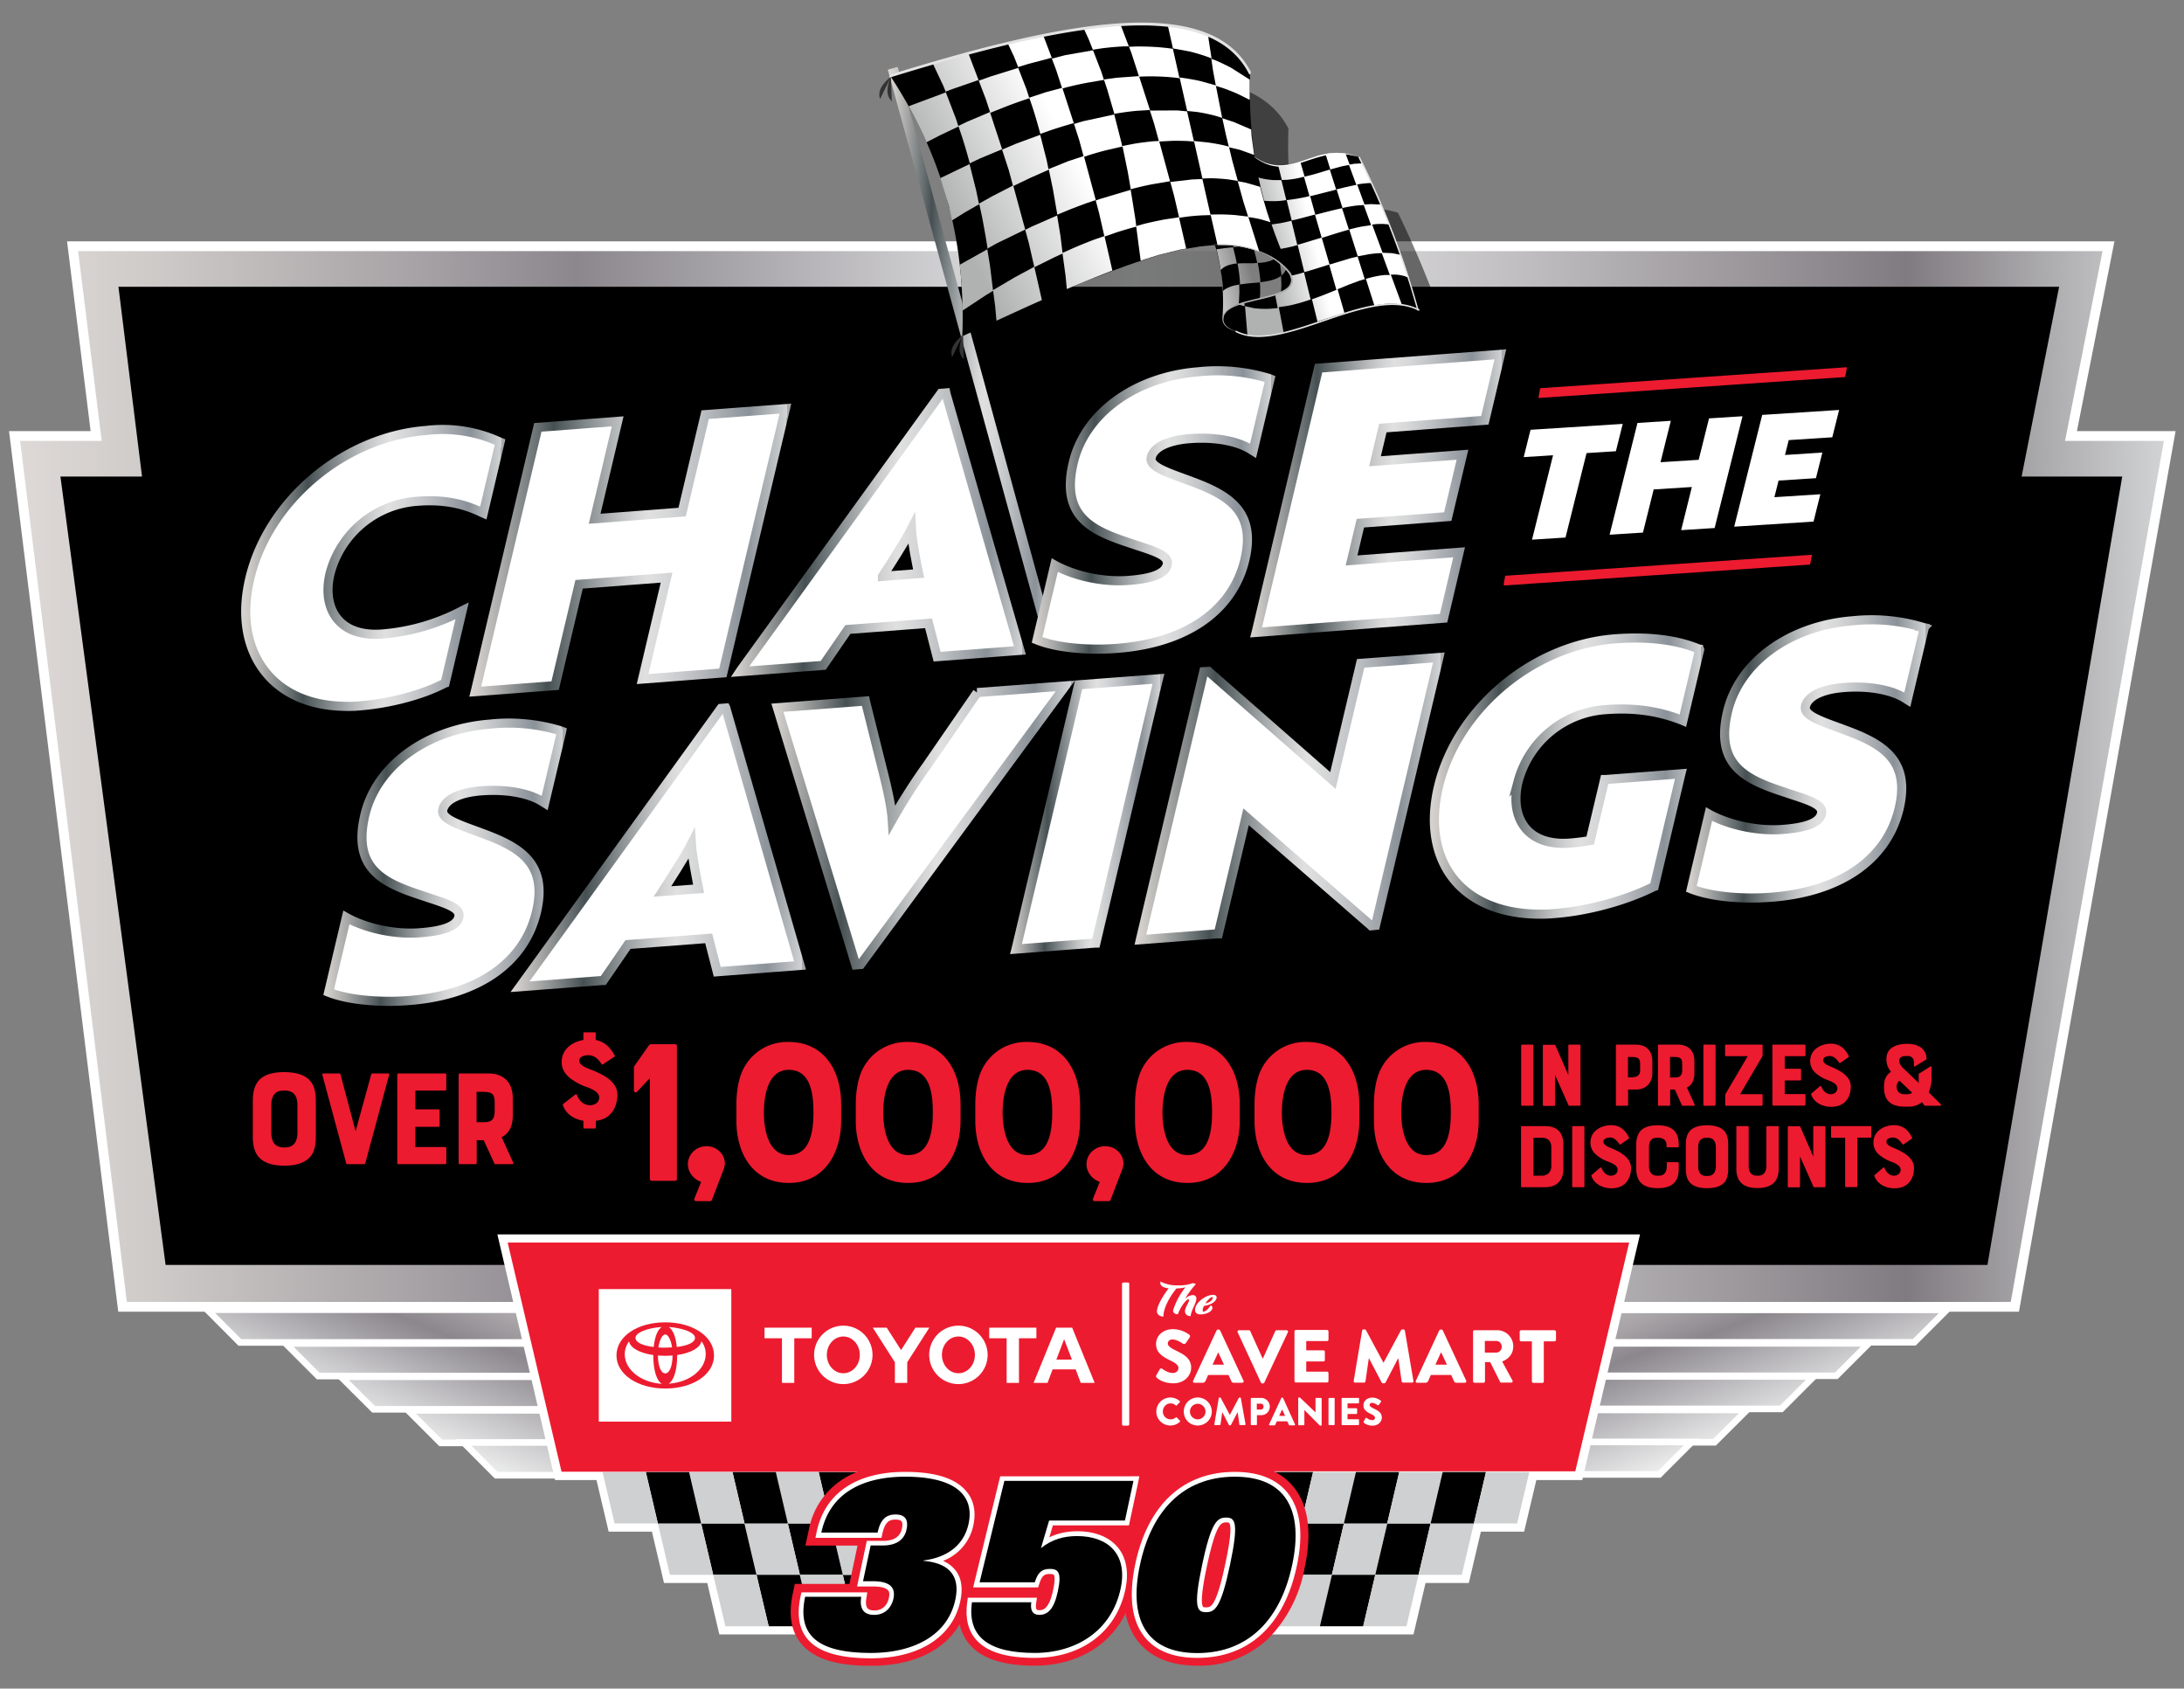 <svg xmlns="http://www.w3.org/2000/svg" xmlns:xlink="http://www.w3.org/1999/xlink" width="163" height="126" viewBox="0 0 163 126">
  <rect x="0" y="0" width="163" height="126" fill="#808080" stroke="none"/>
  <linearGradient id="SVGID_1_" x1="1647.73" x2="1661.66" y1="89.76" y2="124.09" gradientTransform="matrix(-1 0 0 1 1682.29 0)" gradientUnits="userSpaceOnUse">
    <stop offset="0" stop-color="#e5e2df"/>
    <stop offset="0" stop-color="#ded9d6"/>
    <stop offset=".06" stop-color="#cfcbc9"/>
    <stop offset=".18" stop-color="#a8a4a7"/>
    <stop offset=".26" stop-color="#8b878d"/>
    <stop offset=".52" stop-color="#f3f4f4"/>
    <stop offset=".58" stop-color="#e5e5e6"/>
    <stop offset=".7" stop-color="#c0bec0"/>
    <stop offset=".87" stop-color="#847f84"/>
    <stop offset=".88" stop-color="#807b80"/>
    <stop offset="1" stop-color="#d1d3d4"/>
    <stop offset="1" stop-color="#a7a9ac"/>
  </linearGradient>
  <path fill="url(#SVGID_1_)" stroke="#FFF" stroke-miterlimit="10" stroke-width=".49" d="M45.14 97.73H15.47l2.43 2.44h28.29z"/>
  <linearGradient id="SVGID_00000023961240584611854120000014038967094539707052_" x1="1641.57" x2="1655.5" y1="91.51" y2="125.83" gradientTransform="matrix(-1 0 0 1 1682.29 0)" gradientUnits="userSpaceOnUse">
    <stop offset="0" stop-color="#e5e2df"/>
    <stop offset="0" stop-color="#ded9d6"/>
    <stop offset=".06" stop-color="#cfcbc9"/>
    <stop offset=".18" stop-color="#a8a4a7"/>
    <stop offset=".26" stop-color="#8b878d"/>
    <stop offset=".52" stop-color="#f3f4f4"/>
    <stop offset=".58" stop-color="#e5e5e6"/>
    <stop offset=".7" stop-color="#c0bec0"/>
    <stop offset=".87" stop-color="#847f84"/>
    <stop offset=".88" stop-color="#807b80"/>
    <stop offset="1" stop-color="#d1d3d4"/>
    <stop offset="1" stop-color="#a7a9ac"/>
  </linearGradient>
  <path fill="url(#SVGID_00000023961240584611854120000014038967094539707052_)" stroke="#FFF" stroke-miterlimit="10" stroke-width=".49" d="M50.99 100.25H21.32l2.43 2.43h28.29z"/>
  <linearGradient id="SVGID_00000002379629078345157370000004037617920108854445_" x1="1637.17" x2="1651.1" y1="93.31" y2="127.64" gradientTransform="matrix(-1 0 0 1 1682.29 0)" gradientUnits="userSpaceOnUse">
    <stop offset="0" stop-color="#e5e2df"/>
    <stop offset="0" stop-color="#ded9d6"/>
    <stop offset=".06" stop-color="#cfcbc9"/>
    <stop offset=".18" stop-color="#a8a4a7"/>
    <stop offset=".26" stop-color="#8b878d"/>
    <stop offset=".52" stop-color="#f3f4f4"/>
    <stop offset=".58" stop-color="#e5e5e6"/>
    <stop offset=".7" stop-color="#c0bec0"/>
    <stop offset=".87" stop-color="#847f84"/>
    <stop offset=".88" stop-color="#807b80"/>
    <stop offset="1" stop-color="#d1d3d4"/>
    <stop offset="1" stop-color="#a7a9ac"/>
  </linearGradient>
  <path fill="url(#SVGID_00000002379629078345157370000004037617920108854445_)" stroke="#FFF" stroke-miterlimit="10" stroke-width=".49" d="M55.12 102.73H25.44l2.44 2.43h28.28z"/>
  <linearGradient id="SVGID_00000155129093745009429640000011816022634602892170_" x1="1631.85" x2="1645.78" y1="95.08" y2="129.4" gradientTransform="matrix(-1 0 0 1 1682.29 0)" gradientUnits="userSpaceOnUse">
    <stop offset="0" stop-color="#e5e2df"/>
    <stop offset="0" stop-color="#ded9d6"/>
    <stop offset=".06" stop-color="#cfcbc9"/>
    <stop offset=".18" stop-color="#a8a4a7"/>
    <stop offset=".26" stop-color="#8b878d"/>
    <stop offset=".52" stop-color="#f3f4f4"/>
    <stop offset=".58" stop-color="#e5e5e6"/>
    <stop offset=".7" stop-color="#c0bec0"/>
    <stop offset=".87" stop-color="#847f84"/>
    <stop offset=".88" stop-color="#807b80"/>
    <stop offset="1" stop-color="#d1d3d4"/>
    <stop offset="1" stop-color="#a7a9ac"/>
  </linearGradient>
  <path fill="url(#SVGID_00000155129093745009429640000011816022634602892170_)" stroke="#FFF" stroke-miterlimit="10" stroke-width=".49" d="M60.13 105.24H30.46l2.43 2.43h28.29z"/>
  <linearGradient id="SVGID_00000011713813289477630480000013752774468832733089_" x1="1627.49" x2="1641.42" y1="96.92" y2="131.25" gradientTransform="matrix(-1 0 0 1 1682.29 0)" gradientUnits="userSpaceOnUse">
    <stop offset="0" stop-color="#e5e2df"/>
    <stop offset="0" stop-color="#ded9d6"/>
    <stop offset=".06" stop-color="#cfcbc9"/>
    <stop offset=".18" stop-color="#a8a4a7"/>
    <stop offset=".26" stop-color="#8b878d"/>
    <stop offset=".52" stop-color="#f3f4f4"/>
    <stop offset=".58" stop-color="#e5e5e6"/>
    <stop offset=".7" stop-color="#c0bec0"/>
    <stop offset=".87" stop-color="#847f84"/>
    <stop offset=".88" stop-color="#807b80"/>
    <stop offset="1" stop-color="#d1d3d4"/>
    <stop offset="1" stop-color="#a7a9ac"/>
  </linearGradient>
  <path fill="url(#SVGID_00000011713813289477630480000013752774468832733089_)" stroke="#FFF" stroke-miterlimit="10" stroke-width=".49" d="M64.27 107.64H34.6l2.43 2.44h28.28z"/>
  <linearGradient id="SVGID_00000085239193794236720520000001809967008383509120_" x1="-845.82" x2="-831.96" y1="89.81" y2="123.95" gradientTransform="translate(972.12)" gradientUnits="userSpaceOnUse">
    <stop offset="0" stop-color="#e5e2df"/>
    <stop offset="0" stop-color="#ded9d6"/>
    <stop offset=".06" stop-color="#cfcbc9"/>
    <stop offset=".18" stop-color="#a8a4a7"/>
    <stop offset=".26" stop-color="#8b878d"/>
    <stop offset=".52" stop-color="#f3f4f4"/>
    <stop offset=".58" stop-color="#e5e5e6"/>
    <stop offset=".7" stop-color="#c0bec0"/>
    <stop offset=".87" stop-color="#847f84"/>
    <stop offset=".88" stop-color="#807b80"/>
    <stop offset="1" stop-color="#d1d3d4"/>
    <stop offset="1" stop-color="#a7a9ac"/>
  </linearGradient>
  <path fill="url(#SVGID_00000085239193794236720520000001809967008383509120_)" stroke="#FFF" stroke-miterlimit="10" stroke-width=".49" d="M115.77 97.74h29.52l-2.42 2.42h-28.14z"/>
  <linearGradient id="SVGID_00000000211572278864286420000007635898528161810109_" x1="-851.94" x2="-838.08" y1="91.55" y2="125.69" gradientTransform="translate(972.12)" gradientUnits="userSpaceOnUse">
    <stop offset="0" stop-color="#e5e2df"/>
    <stop offset="0" stop-color="#ded9d6"/>
    <stop offset=".06" stop-color="#cfcbc9"/>
    <stop offset=".18" stop-color="#a8a4a7"/>
    <stop offset=".26" stop-color="#8b878d"/>
    <stop offset=".52" stop-color="#f3f4f4"/>
    <stop offset=".58" stop-color="#e5e5e6"/>
    <stop offset=".7" stop-color="#c0bec0"/>
    <stop offset=".87" stop-color="#847f84"/>
    <stop offset=".88" stop-color="#807b80"/>
    <stop offset="1" stop-color="#d1d3d4"/>
    <stop offset="1" stop-color="#a7a9ac"/>
  </linearGradient>
  <path fill="url(#SVGID_00000000211572278864286420000007635898528161810109_)" stroke="#FFF" stroke-miterlimit="10" stroke-width=".49" d="M109.96 100.24h29.51l-2.42 2.42h-28.13z"/>
  <linearGradient id="SVGID_00000013176093940791602220000018151258170347304321_" x1="-856.32" x2="-842.46" y1="93.34" y2="127.48" gradientTransform="translate(972.12)" gradientUnits="userSpaceOnUse">
    <stop offset="0" stop-color="#e5e2df"/>
    <stop offset="0" stop-color="#ded9d6"/>
    <stop offset=".06" stop-color="#cfcbc9"/>
    <stop offset=".18" stop-color="#a8a4a7"/>
    <stop offset=".26" stop-color="#8b878d"/>
    <stop offset=".52" stop-color="#f3f4f4"/>
    <stop offset=".58" stop-color="#e5e5e6"/>
    <stop offset=".7" stop-color="#c0bec0"/>
    <stop offset=".87" stop-color="#847f84"/>
    <stop offset=".88" stop-color="#807b80"/>
    <stop offset="1" stop-color="#d1d3d4"/>
    <stop offset="1" stop-color="#a7a9ac"/>
  </linearGradient>
  <path fill="url(#SVGID_00000013176093940791602220000018151258170347304321_)" stroke="#FFF" stroke-miterlimit="10" stroke-width=".49" d="M105.85 102.71h29.52l-2.42 2.42h-28.14z"/>
  <linearGradient id="SVGID_00000127743744159456440640000005748993825802548895_" x1="-861.61" x2="-847.76" y1="95.09" y2="129.24" gradientTransform="translate(972.12)" gradientUnits="userSpaceOnUse">
    <stop offset="0" stop-color="#e5e2df"/>
    <stop offset="0" stop-color="#ded9d6"/>
    <stop offset=".06" stop-color="#cfcbc9"/>
    <stop offset=".18" stop-color="#a8a4a7"/>
    <stop offset=".26" stop-color="#8b878d"/>
    <stop offset=".52" stop-color="#f3f4f4"/>
    <stop offset=".58" stop-color="#e5e5e6"/>
    <stop offset=".7" stop-color="#c0bec0"/>
    <stop offset=".87" stop-color="#847f84"/>
    <stop offset=".88" stop-color="#807b80"/>
    <stop offset="1" stop-color="#d1d3d4"/>
    <stop offset="1" stop-color="#a7a9ac"/>
  </linearGradient>
  <path fill="url(#SVGID_00000127743744159456440640000005748993825802548895_)" stroke="#FFF" stroke-miterlimit="10" stroke-width=".49" d="M100.86 105.21h29.52l-2.42 2.41H99.82z"/>
  <linearGradient id="SVGID_00000021086358340388287000000001808165052923447722_" x1="-865.95" x2="-852.09" y1="96.93" y2="131.07" gradientTransform="translate(972.12)" gradientUnits="userSpaceOnUse">
    <stop offset="0" stop-color="#e5e2df"/>
    <stop offset="0" stop-color="#ded9d6"/>
    <stop offset=".06" stop-color="#cfcbc9"/>
    <stop offset=".18" stop-color="#a8a4a7"/>
    <stop offset=".26" stop-color="#8b878d"/>
    <stop offset=".52" stop-color="#f3f4f4"/>
    <stop offset=".58" stop-color="#e5e5e6"/>
    <stop offset=".7" stop-color="#c0bec0"/>
    <stop offset=".87" stop-color="#847f84"/>
    <stop offset=".88" stop-color="#807b80"/>
    <stop offset="1" stop-color="#d1d3d4"/>
    <stop offset="1" stop-color="#a7a9ac"/>
  </linearGradient>
  <path fill="url(#SVGID_00000021086358340388287000000001808165052923447722_)" stroke="#FFF" stroke-miterlimit="10" stroke-width=".49" d="M96.75 107.6h29.51l-2.42 2.42H95.71z"/>
  <linearGradient id="SVGID_00000178894073554782438380000012895663922329458848_" x1="1.5" x2="161.5" y1="57.94" y2="57.94" gradientUnits="userSpaceOnUse">
    <stop offset="0" stop-color="#e5e2df"/>
    <stop offset="0" stop-color="#ded9d6"/>
    <stop offset=".06" stop-color="#cfcbc9"/>
    <stop offset=".18" stop-color="#a8a4a7"/>
    <stop offset=".26" stop-color="#8b878d"/>
    <stop offset=".52" stop-color="#f3f4f4"/>
    <stop offset=".58" stop-color="#e5e5e6"/>
    <stop offset=".7" stop-color="#c0bec0"/>
    <stop offset=".87" stop-color="#847f84"/>
    <stop offset=".88" stop-color="#807b80"/>
    <stop offset="1" stop-color="#d1d3d4"/>
    <stop offset="1" stop-color="#a7a9ac"/>
  </linearGradient>
  <path fill="url(#SVGID_00000178894073554782438380000012895663922329458848_)" stroke="#FFF" stroke-miterlimit="10" stroke-width="1.46" d="m154.12 32.9 2.8-14.16H5.83L7.59 32.9H1.5l7.97 64.25h140.6L161.5 32.9z"/>
  <linearGradient id="SVGID_00000118363245903321621440000005573569579045216899_" x1="1.5" x2="161.5" y1="57.94" y2="57.94" gradientUnits="userSpaceOnUse">
    <stop offset="0" stop-color="#e5e2df"/>
    <stop offset="0" stop-color="#ded9d6"/>
    <stop offset=".06" stop-color="#cfcbc9"/>
    <stop offset=".18" stop-color="#a8a4a7"/>
    <stop offset=".26" stop-color="#8b878d"/>
    <stop offset=".52" stop-color="#f3f4f4"/>
    <stop offset=".58" stop-color="#e5e5e6"/>
    <stop offset=".7" stop-color="#c0bec0"/>
    <stop offset=".87" stop-color="#847f84"/>
    <stop offset=".88" stop-color="#807b80"/>
    <stop offset="1" stop-color="#d1d3d4"/>
    <stop offset="1" stop-color="#a7a9ac"/>
  </linearGradient>
  <path fill="url(#SVGID_00000118363245903321621440000005573569579045216899_)" d="m154.12 32.9 2.8-14.16H5.83L7.59 32.9H1.5l7.97 64.25h140.6L161.5 32.9z"/>
  <path d="m150.88 35.56 2.8-14.16H8.84l1.76 14.16H4.51l7.85 58.83h135.97l10.06-58.83z"/>
  <path fill="#FFF" stroke="#FFF" stroke-miterlimit="10" stroke-width="1.22" d="M121.63 92.72H37.89l4.02 17.11H45l.91 3.85h3.23l.9 3.83h3.23l.9 3.84h15.9l1.66-1.72 1.34 1.72h9.09l1.89-1.84 1.58 1.84H105.01l.9-3.84h3.23l.9-3.83h3.23l.91-3.85h3.43z"/>
  <path d="m97.07 113.68-.9 3.83h3.23l.9-3.83z"/>
  <path fill="#CED0D1" d="m100.3 113.68-.9 3.83h3.23l.9-3.83z"/>
  <path d="m103.54 113.68-.9 3.83h3.23l.9-3.83z"/>
  <path fill="#CED0D1" d="m106.77 113.68-.9 3.83h3.23l.9-3.83z"/>
  <path d="m92.97 117.51-.9 3.84h3.23l.9-3.84z"/>
  <path fill="#CED0D1" d="m96.2 117.51-.9 3.84h3.23l.9-3.84z"/>
  <path d="m99.41 117.51-.9 3.84h3.23l.9-3.84z"/>
  <path fill="#CED0D1" d="m102.64 117.51-.9 3.84h3.23l.9-3.84zM91.53 109.84l-.9 3.84h3.23l.9-3.84z"/>
  <path d="m94.77 109.84-.9 3.84h3.23l.9-3.84z"/>
  <path fill="#CED0D1" d="m98 109.84-.9 3.84h3.23l.9-3.84z"/>
  <path d="m90.64 113.68-.9 3.83h3.23l.9-3.83z"/>
  <path fill="#CED0D1" d="m93.87 113.68-.9 3.83h3.23l.9-3.83zM89.73 117.51l-.91 3.84h3.24l.9-3.84z"/>
  <path d="m101.2 109.84-.9 3.84h3.23l.9-3.84z"/>
  <path fill="#CED0D1" d="m104.43 109.84-.9 3.84h3.23l.9-3.84z"/>
  <path d="m107.67 109.84-.9 3.84H110l.9-3.84z"/>
  <path fill="#CED0D1" d="m110.91 109.84-.91 3.84h3.23l.91-3.84z"/>
  <path d="m62.03 113.68.91 3.83H59.7l-.9-3.83z"/>
  <path fill="#CED0D1" d="m58.8 113.68.9 3.83h-3.23l-.9-3.83z"/>
  <path d="m55.56 113.68.9 3.83h-3.23l-.9-3.83z"/>
  <path fill="#CED0D1" d="m52.33 113.68.9 3.83H50l-.9-3.83z"/>
  <path d="m66.13 117.51.91 3.84h-3.23l-.91-3.84z"/>
  <path fill="#CED0D1" d="m62.9 117.51.91 3.84h-3.23l-.91-3.84z"/>
  <path d="m59.69 117.51.91 3.84h-3.23l-.91-3.84z"/>
  <path fill="#CED0D1" d="m56.46 117.51.91 3.84h-3.23l-.91-3.84zM67.57 109.84l.9 3.84h-3.23l-.9-3.84z"/>
  <path d="m64.33 109.84.9 3.84H62l-.9-3.84z"/>
  <path fill="#CED0D1" d="m61.1 109.84.9 3.84h-3.23l-.9-3.84z"/>
  <path d="m68.46 113.68.91 3.83h-3.23l-.91-3.83z"/>
  <path fill="#CED0D1" d="m65.23 113.68.91 3.83H62.9l-.9-3.83zM69.38 117.51l.9 3.84h-3.23l-.91-3.84z"/>
  <path d="m57.9 109.84.9 3.84h-3.23l-.9-3.84z"/>
  <path fill="#CED0D1" d="m54.67 109.84.9 3.84h-3.23l-.9-3.84z"/>
  <path d="m51.43 109.84.9 3.84H49.1l-.9-3.84z"/>
  <path fill="#CED0D1" d="m48.2 109.84.9 3.84h-3.23l-.9-3.84z"/>
  <path fill="#ED1B2F" d="M121.59 92.72h-83.7l4.02 17.1h22.11a5.75 5.75 0 0 0-3.66 4.35l-.25 1.16H64l-.52 2.46-.08.4h-4.08l-.16.76c-.32 1.53-.12 2.76.61 3.66.94 1.16 2.6 1.69 5.24 1.69 3.11 0 5.47-1.13 6.61-3.1.13.58.38 1.08.75 1.51.92 1.06 2.51 1.58 4.85 1.58 1.77 0 3.38-.48 4.67-1.4a6.63 6.63 0 0 0 2.11-2.5c.17.83.49 1.54.97 2.13.95 1.17 2.43 1.77 4.39 1.77a7.4 7.4 0 0 0 5.36-2.08 10.08 10.08 0 0 0 2.66-5.27c.55-2.6.27-4.61-.83-5.98-.4-.49-.89-.88-1.47-1.17h22.49l4.02-17.07z"/>
  <path d="M65.01 123.53c-2.35 0-3.87-.46-4.63-1.4-.58-.72-.73-1.7-.46-3l.03-.14h4.55l-.03.21c-.07.42-.02.73.13.91.13.15.35.23.65.23.65 0 1.12-.4 1.26-1.07.07-.32.03-.55-.1-.72-.19-.24-.62-.36-1.27-.36h-.95l.64-3.03h1.06c.9 0 1.44-.35 1.58-1.05.07-.32.05-.56-.07-.7-.1-.13-.3-.19-.58-.19-.47 0-.94.15-1.17 1.21l-.03.14h-4.56l.05-.22c.76-3.58 3.92-4.33 6.44-4.33 2.2 0 3.7.47 4.45 1.4.5.61.65 1.39.45 2.31a3.54 3.54 0 0 1-2.65 2.72c.62.17 1.07.45 1.37.85.39.52.49 1.24.3 2.12-.53 2.57-2.95 4.11-6.46 4.11z"/>
  <path fill="#FFF" d="M67.56 110.19c3.91 0 5.15 1.52 4.73 3.5-.28 1.33-1.27 2.48-3.36 2.75l-.01.03c2.25.19 2.69 1.44 2.38 2.89-.56 2.65-3.08 3.98-6.3 3.98-3.98 0-5.52-1.32-4.91-4.19h4.19c-.17 1.02.3 1.35.96 1.35.78 0 1.28-.5 1.44-1.21.18-.85-.28-1.3-1.54-1.3h-.73l.57-2.67h.92c1 0 1.6-.43 1.76-1.2.13-.61-.01-1.11-.82-1.11-.69 0-1.13.35-1.34 1.35h-4.2c.66-3.08 3.27-4.17 6.26-4.17m0-.36c-3.65 0-6 1.59-6.61 4.48l-.09.44H65.79l.06-.29c.21-.98.6-1.07.99-1.07.15 0 .35.02.44.13.08.09.09.29.03.55-.13.6-.6.91-1.41.91h-1.21l-.06.29-.57 2.67-.09.44h1.18c.73 0 1.02.16 1.13.29.04.04.15.18.06.57-.13.59-.52.93-1.08.93-.25 0-.42-.06-.51-.16-.12-.14-.15-.4-.09-.77l.07-.42h-4.92l-.06.29c-.29 1.36-.13 2.39.49 3.16.8.99 2.36 1.47 4.77 1.47 3.6 0 6.09-1.6 6.66-4.27.2-.94.09-1.7-.33-2.26a2.34 2.34 0 0 0-.96-.74 3.62 3.62 0 0 0 2.27-2.68c.2-.96.04-1.82-.49-2.46-.79-1.01-2.34-1.5-4.6-1.5z"/>
  <path d="M77.22 123.53c-2.1 0-3.49-.43-4.25-1.31-.56-.65-.77-1.55-.61-2.67l.02-.16h4.8l-.03.21c-.04.29-.01.5.08.61.07.08.18.12.34.12.4 0 .9-.18 1.2-1.61.15-.72.16-1.17.02-1.34-.07-.09-.2-.13-.46-.13-.44 0-.71.14-.94.88l-.04.13h-4.49l1.94-7.93h10.01l-.7 3.31h-5.67l-.43 1.44a4.36 4.36 0 0 1 2.37-.64c1.3 0 2.31.4 2.92 1.16.59.73.77 1.76.51 2.97-.65 3.06-3.18 4.96-6.59 4.96z"/>
  <path fill="#FFF" d="m84.59 110.52-.63 2.94H78.3l-.61 2.06c.85-.68 1.77-.9 2.69-.9 2.32 0 3.8 1.35 3.26 3.91-.67 3.17-3.33 4.81-6.41 4.81-3.29 0-5.07-1.09-4.69-3.78h4.43c-.08.52.04.94.6.94.61 0 1.09-.4 1.38-1.75.32-1.49-.01-1.68-.61-1.68-.59 0-.89.28-1.11 1h-4.12l1.85-7.57h9.63m.44-.34H74.65l-.07.28-1.84 7.56-.11.45h4.85l.08-.25c.2-.64.4-.75.77-.75.22 0 .29.03.32.06.04.05.14.26-.06 1.18-.31 1.46-.81 1.46-1.02 1.46-.07 0-.16-.01-.2-.05-.02-.03-.09-.13-.04-.47l.06-.41H72.23l-.04.31c-.17 1.17.05 2.12.65 2.81.8.92 2.24 1.37 4.39 1.37 3.5 0 6.09-1.95 6.76-5.1.27-1.27.08-2.35-.54-3.12-.65-.8-1.71-1.23-3.06-1.23-.76 0-1.45.15-2.07.45l.26-.89h5.68l.06-.29.63-2.94.08-.43z"/>
  <path d="M89.36 123.53c-1.72 0-2.99-.5-3.78-1.48-.95-1.17-1.18-2.96-.67-5.32.92-4.34 3.5-6.72 7.26-6.72 1.72 0 2.99.5 3.78 1.48.95 1.17 1.18 2.96.67 5.32-.92 4.33-3.5 6.72-7.26 6.72zm2.15-10.11c-.52 0-.94.24-1.61 3.39-.25 1.2-.56 2.83-.25 3.2.07.08.17.11.36.11.52 0 .95-.24 1.61-3.39.25-1.2.56-2.83.25-3.2-.06-.08-.16-.11-.36-.11z"/>
  <path fill="#FFF" d="M92.16 110.19c3.9 0 5.13 2.62 4.28 6.58-.84 3.97-3.18 6.58-7.08 6.58s-5.13-2.62-4.28-6.58c.84-3.97 3.18-6.58 7.08-6.58m-2.15 10.11c.66 0 1.11-.31 1.79-3.53.68-3.22.37-3.53-.29-3.53-.66 0-1.11.31-1.79 3.53-.68 3.22-.37 3.53.29 3.53m2.15-10.47c-3.85 0-6.49 2.44-7.43 6.87-.51 2.42-.27 4.26.71 5.47.83 1.02 2.15 1.54 3.92 1.54 3.85 0 6.49-2.44 7.43-6.87.51-2.42.27-4.26-.71-5.47-.83-1.02-2.15-1.54-3.92-1.54zm-2.15 10.11c-.19 0-.21-.03-.22-.04-.13-.16-.19-.82.29-3.05.69-3.25 1.09-3.25 1.44-3.25.19 0 .21.03.22.04.13.16.19.82-.29 3.05-.69 3.25-1.09 3.25-1.44 3.25z"/>
  <g fill="#FFF">
    <path d="M84.18 95.7h-.34a.1.1 0 0 0-.1.1v10.48c0 .05.04.1.1.1h.34a.1.1 0 0 0 .1-.1V95.79c0-.05-.04-.09-.1-.09zM87.54 102.45c-.35 0-.64-.2-.79-.31-.06-.04-.15-.04-.19.03l-.26.45c-.04.07-.02.12.02.17.13.13.53.43 1.26.43.82 0 1.32-.58 1.32-1.16 0-.76-.64-1.03-1.13-1.28-.39-.19-.61-.34-.61-.52 0-.16.11-.31.34-.31.3 0 .63.21.76.3.11.07.21.02.25-.04l.29-.43c.02-.04.03-.14-.03-.18a2.1 2.1 0 0 0-1.2-.42c-.86 0-1.29.56-1.29 1.11 0 .67.54.97 1.09 1.24.37.18.58.33.58.56-.02.23-.18.36-.41.36zM89.15 103.18h.62c.11 0 .17-.07.2-.13l.2-.45h1.52l.2.44c.05.11.1.14.2.14h.62c.08 0 .13-.07.1-.15l-1.75-3.76c-.02-.03-.06-.06-.09-.06h-.07c-.04 0-.08.03-.1.06l-1.75 3.76a.1.1 0 0 0 .1.15zm1.77-2.27.43.92h-.85l.42-.92zM94.11 103.17c.02.03.05.06.09.06h.06c.04 0 .08-.03.1-.06l1.76-3.76c.03-.07-.01-.15-.1-.15h-.74c-.05 0-.08.03-.1.06l-.92 2.04h-.03l-.92-2.04c-.01-.03-.05-.06-.1-.06h-.74c-.08 0-.13.07-.1.15l1.74 3.76zM99.15 102.46a.11.11 0 0 0-.11-.11h-1.55v-.76h1.28c.06 0 .11-.04.11-.11v-.61a.11.11 0 0 0-.11-.11h-1.28v-.69h1.55c.06 0 .11-.05.11-.11v-.61a.11.11 0 0 0-.11-.11h-2.32a.11.11 0 0 0-.11.11v3.7c0 .06.05.11.11.11h2.32c.06 0 .11-.05.11-.11v-.59zM104.85 99.29c-.01-.05-.06-.09-.1-.09h-.09c-.03 0-.08.02-.1.06l-1.3 2.42h-.01l-1.3-2.42c-.02-.03-.07-.06-.1-.06h-.09c-.04 0-.1.04-.1.09l-.63 3.76c-.01.07.04.12.11.12h.66a.1.1 0 0 0 .11-.09l.25-1.73h.01l.95 1.81c.02.03.06.06.09.06h.1c.03 0 .08-.03.1-.06l.94-1.81h.01l.25 1.73c.01.04.06.09.11.09h.66c.07 0 .12-.05.11-.12l-.64-3.76zM107.68 99.27c-.02-.03-.06-.06-.1-.06h-.06c-.04 0-.08.03-.1.06l-1.75 3.76c-.03.07.01.15.1.15h.62c.11 0 .17-.07.2-.13l.2-.45h1.52l.2.44c.05.11.1.14.2.14h.62c.08 0 .13-.07.1-.15l-1.75-3.76zm-.55 2.56.42-.92h.01l.43.92h-.86zM112.94 100.47a1.2 1.2 0 0 0-1.22-1.21h-1.67a.11.11 0 0 0-.11.11v3.7c0 .06.04.11.11.11h.67c.06 0 .11-.05.11-.11v-1.43h.39l.74 1.48a.1.1 0 0 0 .09.05h.74c.09 0 .13-.09.09-.16l-.77-1.42c.52-.19.83-.61.83-1.12zm-1.29.46h-.83v-.87h.83c.23 0 .43.16.43.43s-.2.44-.43.44zM116.01 99.26h-2.48a.11.11 0 0 0-.11.11v.61c0 .06.05.11.11.11h.8v2.99c0 .06.05.11.11.11h.67c.06 0 .11-.05.11-.11v-2.99h.8c.06 0 .11-.05.11-.11v-.61c-.01-.06-.06-.11-.12-.11zM87.36 104.72c.14 0 .27.04.39.15.02.02.05.02.07 0l.23-.24a.06.06 0 0 0 0-.08 1.05 1.05 0 0 0-1.75.78c0 .58.47 1.04 1.05 1.04.26 0 .51-.09.71-.28a.06.06 0 0 0 0-.08l-.23-.24c-.02-.02-.05-.02-.08 0a.56.56 0 0 1-.39.14.57.57 0 0 1-.57-.59c0-.32.24-.6.57-.6zM89.39 104.28c-.58 0-1.04.47-1.04 1.05 0 .58.46 1.04 1.04 1.04.58 0 1.05-.46 1.05-1.04 0-.58-.47-1.05-1.05-1.05zm0 1.63a.58.58 0 1 1 0-1.16.58.58 0 0 1 0 1.16zM92.61 104.33c0-.03-.03-.05-.05-.05h-.05c-.01 0-.04.01-.05.03l-.67 1.26h-.01l-.67-1.26a.05.05 0 0 0-.05-.03h-.05c-.02 0-.05.02-.05.05l-.33 1.95c-.01.04.02.06.06.06h.34c.03 0 .05-.02.06-.05l.13-.9h.01l.49.94c.01.02.03.03.05.03h.05c.01 0 .04-.01.05-.03l.49-.94h.01l.13.9c0 .02.03.05.06.05h.34c.03 0 .06-.03.06-.06l-.35-1.95zM94.11 104.31h-.7c-.03 0-.06.03-.06.05v1.92c0 .03.02.06.06.06h.34c.03 0 .06-.03.06-.06v-.68h.31c.38 0 .65-.29.65-.65a.65.65 0 0 0-.66-.64zm-.01.87h-.3v-.44h.29a.2.2 0 0 1 .21.21c.01.14-.08.23-.2.23zM95.76 104.32a.05.05 0 0 0-.05-.03h-.03a.05.05 0 0 0-.05.03l-.91 1.96c-.02.04.01.08.05.08h.32a.1.1 0 0 0 .1-.07l.1-.23h.79l.1.23c.03.06.05.07.1.07h.32c.04 0 .07-.04.05-.08l-.89-1.96zm-.29 1.33.22-.48.22.48h-.44zM98.58 104.31h-.35c-.03 0-.05.03-.05.05v1.03l-1.12-1.07c-.02-.02-.04-.04-.07-.04h-.04c-.03 0-.06.02-.06.05v1.96c0 .03.03.06.05.06h.35c.03 0 .06-.03.06-.06v-1.08l1.13 1.14a.1.1 0 0 0 .07.03h.03c.03 0 .06-.02.06-.05v-1.96c-.01-.03-.03-.06-.06-.06zM99.55 104.31h-.35c-.03 0-.05.03-.05.05v1.92c0 .03.03.06.05.06h.35c.03 0 .06-.03.06-.06v-1.92c0-.02-.03-.05-.06-.05zM101.38 104.31h-1.2c-.03 0-.05.03-.05.05v1.92c0 .03.02.06.05.06h1.2c.03 0 .05-.03.05-.06v-.32c0-.03-.02-.06-.05-.06h-.81v-.39h.66c.03 0 .06-.02.06-.05v-.32a.06.06 0 0 0-.06-.06h-.66v-.36h.81c.03 0 .05-.03.05-.06v-.32c.01 0-.01-.03-.05-.03zM102.54 105.11c-.2-.1-.32-.17-.32-.27 0-.08.06-.16.18-.16.15 0 .33.11.39.16.06.03.11.01.13-.02l.15-.22c.01-.02.02-.07-.02-.09-.09-.06-.32-.22-.62-.22-.45 0-.67.29-.67.58 0 .35.28.51.56.64.19.09.3.17.3.29 0 .1-.08.17-.2.17a.7.7 0 0 1-.41-.16c-.03-.02-.08-.02-.1.02l-.13.24c-.02.04-.01.06.01.09.07.07.28.22.65.22.43 0 .69-.3.69-.6 0-.4-.33-.54-.59-.67zM86.83 98.24c0-.69.54-1.58.98-2.1.24 0 .49-.03.67-.09a5.14 5.14 0 0 0-.93 1.74c0 .16.14.28.36.28.19-.56.63-1.12.79-1.12.03 0 .04.02.04.06 0 .2-.3.55-.3.83 0 .23.19.37.42.37.06-.51.43-.94.43-1.33 0-.15-.11-.24-.26-.24-.22 0-.43.13-.59.27.22-.35.56-.83.81-1.08 0 0-.06-.08-.25-.08a2.8 2.8 0 0 1-1.1.16 2.6 2.6 0 0 1-1.28-.28s-.02.05-.02.11c0 .25.32.36.62.4-.36.46-.87 1.27-.87 1.71-.01.24.23.39.48.39zM89.6 98.08c.46 0 .89-.23.89-.5 0-.11-.13-.18-.13-.18-.12.2-.36.47-.54.47-.05 0-.06-.03-.06-.09 0-.11.03-.2.11-.34.48-.05.93-.33.93-.63 0-.12-.1-.19-.27-.19-.54 0-1.34.58-1.34 1.13 0 .19.13.33.41.33zm.87-1.29c.03 0 .04.02.04.05 0 .19-.29.38-.55.42.16-.23.38-.47.51-.47z"/>
  </g>
  <g fill="#FFF">
    <path d="m78.84 101.45.58-1.52.58 1.52h-1.16zm1.18-2.38h-1.2l-1.68 4.12h1.04l.38-1.01h1.72l.38 1.01h1.04l-1.68-4.12zm-8.49 3.4c-.68 0-1.23-.61-1.23-1.37 0-.76.55-1.37 1.23-1.37.68 0 1.23.61 1.23 1.37 0 .76-.55 1.37-1.23 1.37m0-3.55a2.18 2.18 0 1 0 0 4.36 2.18 2.18 0 0 0 0-4.36m-8.59 3.55c-.68 0-1.23-.61-1.23-1.37 0-.76.55-1.37 1.23-1.37.68 0 1.23.61 1.23 1.37 0 .76-.55 1.37-1.23 1.37m0-3.55a2.18 2.18 0 1 0 0 4.36 2.18 2.18 0 0 0 0-4.36m5.38.15-1.07 1.67-1.07-1.67h-1.04l1.65 2.58v1.54h.92v-1.54l1.65-2.58h-1.04zm9.03 0h-3.52v.79h1.3v3.33h.92v-3.33h1.3v-.79zm-20.3.79h1.31v3.33h.92v-3.33h1.3v-.79h-3.52v.79zM48.79 100.51c.08-.78.3-1.3.6-1.49-.89.05-1.96.37-1.96.81 0 .33.52.58 1.36.68zM49.65 100.56l.51-.02c-.08-.52-.28-.96-.51-.96s-.43.43-.51.96c.16.02.33.02.51.02zM50.51 100.51c.84-.1 1.36-.35 1.36-.68 0-.44-1.06-.75-1.96-.81.3.2.53.71.6 1.49zM48.76 101.14v-.03c-1.05-.15-1.73-.55-1.81-1.02-.2.28-.32.6-.32.96 0 1.16 1.21 2.11 2.76 2.21-.37-.24-.63-.98-.63-2.12z"/>
    <path d="M44.69 96.19v9.89h9.89v-9.89h-9.89zm4.96 7.42c-2.05 0-3.64-1.05-3.64-2.47 0-1.43 1.58-2.47 3.64-2.47 2.05 0 3.64 1.05 3.64 2.47 0 1.43-1.58 2.47-3.64 2.47z"/>
    <path d="M50.54 101.11v.03c0 1.14-.27 1.88-.63 2.11 1.55-.1 2.76-1.06 2.76-2.21 0-.36-.11-.68-.32-.96-.08.47-.76.88-1.81 1.03zM49.65 101.17l-.55-.02c.02.88.26 1.33.55 1.33.29 0 .53-.45.55-1.33l-.55.02z"/>
  </g>
  <path d="m77.8 27.85 1.18-.54.77-.35 1.32-.59.32-.14.49-.21 1.21-.52.8-.33 1.15-.47.76-.3 1.14-.42.69-.24 1.19-.38.54-.17 1.64-.4.49-.08.96-.16c.59-.07 1.16-.1 1.7-.09.18 2.8.2 5.11-.01 5.5.1.36.35.62.66.77 1.63.83 2.96.78 6.46-.55 3.04-.98 5.34-1.83 7.32-.9l.23.12-.44-1.41a75.24 75.24 0 0 0-3.91-9.86l-.14-.27-.11-.02c-3.65-1.1-4.48 2.05-7.69.08a34.08 34.08 0 0 1-.36-6.33c-1.15-2.2-3.36-3.3-6.37-3.59l-1.55-.08H88.18l-1.65.05-.12.01h-.1l-.55.05-1.04.1-.27.04-.2.02-.59.09-.86.13-.43.08-.32.05-.56.11-.72.13-.62.13-.43.09-.49.12-.59.13-.82.2-.55.13-.39.1-.45.11-1.08.29-.63.17-.28.08-.31.08-1.43.42-.38.11-.24.07-.14.04-.16.05-.61.18-1.14.35-.13-.48-.74.21L70.71 15l3.59 13.09 6.68 24.36.74-.21-6.38-23.27 1.94-.89.52-.23m-7.09-15.76z" opacity=".5"/>
  <linearGradient id="SVGID_00000124130564546925436750000008109498680012397231_" x1="49.69" x2="63.45" y1="46.96" y2="46.96" gradientTransform="rotate(1.62 782.63 601.04)" gradientUnits="userSpaceOnUse">
    <stop offset="0" stop-color="#e5e2df"/>
    <stop offset="0" stop-color="#ded9d6"/>
    <stop offset=".04" stop-color="#cfccc9"/>
    <stop offset=".11" stop-color="#a8a9a8"/>
    <stop offset=".21" stop-color="#697072"/>
    <stop offset=".26" stop-color="#465053"/>
    <stop offset=".37" stop-color="#878d8f"/>
    <stop offset=".46" stop-color="#b7babb"/>
    <stop offset=".53" stop-color="#d5d5d6"/>
    <stop offset=".57" stop-color="#e0e0e0"/>
    <stop offset=".63" stop-color="#d6d7d8"/>
    <stop offset=".73" stop-color="#bcbfc2"/>
    <stop offset=".86" stop-color="#91979e"/>
    <stop offset=".88" stop-color="#8b9298"/>
    <stop offset="1" stop-color="#d1d3d4"/>
    <stop offset="1" stop-color="#a7a9ac"/>
  </linearGradient>
  <path fill="url(#SVGID_00000124130564546925436750000008109498680012397231_)" fill-rule="evenodd" d="M78.08 48.29 66.26 5.2l.74-.21 11.82 43.09z" clip-rule="evenodd"/>
  <path fill-rule="evenodd" d="M91.91 24.56a1.24 1.24 0 0 1-.66-.77c.46-.87-.21-10.98-1.12-15.23 6.47 7.35 6.49 1.7 11.19 3.12l.11.02.14.27a75.24 75.24 0 0 1 3.91 9.86l.44 1.41-.23-.12c-1.98-.93-4.28-.08-7.32.9-3.5 1.31-4.83 1.37-6.46.54z" clip-rule="evenodd"/>
  <linearGradient id="SVGID_00000179616954834956256730000002614371436587371413_" x1="-51.42" x2="-48.11" y1="253.44" y2="251.47" gradientTransform="rotate(18.01 765.35 594.64)" gradientUnits="userSpaceOnUse">
    <stop offset="0" stop-color="#b0b1b1"/>
    <stop offset="1" stop-color="#fff"/>
  </linearGradient>
  <path fill="url(#SVGID_00000179616954834956256730000002614371436587371413_)" fill-rule="evenodd" d="m93.1 25.01-.18-2.16-.21-.05c-.34-.1-.68-.23-1.02-.4l-.3-.16v-.6l-.02-.91-.03-.81.07.05c.24.16.49.3.73.41l.59.21-.17-2-.52-.12-.8-.3-.05-.73-.11-1.37.27.17c.22.11.44.21.67.29l.38.1-.19-2.27-.28-.16c-.3-.19-.58-.42-.86-.69l-.26-.28-.07-.62-.14-1.14-.12-.84.2.27c.37.46.74.84 1.1 1.16l.24.19-.16-1.88.4.36c.16.14.31.27.46.38l.43.33.32 1.64.16.07c.49.18.97.26 1.46.29h.58l-.26-1.05.43.01c.37-.02.71-.11 1.06-.23l.16-.06.31 1.07.53-.13c.45-.12.89-.26 1.32-.39l.07-.02-.36-1.14.17-.04c.21-.03.43-.05.66-.06l.66.05.31.83.34-.06.57-.03.07.01.68 1.47-.24-.01-.44.04-.42.06.55 1.5.48-.03.72.03.05.01.6 1.43.02.05-.48-.04c-.2 0-.41 0-.61.02l-.21.03.78 2.1.7.03.68.13.07.19.52 1.53-.34-.14a3.43 3.43 0 0 0-.64-.11h-.38l.83 2.25-.45-.07a4.61 4.61 0 0 0-.83.01l-.78.1-.63-1.98-.49.15-.73.27-.89.36.51 1.77-.8.25-1.11.36-.1.04-.42-1.69-.25.09c-.53.18-1.06.33-1.6.43l-.62.09.36 1.88-.54.13c-.88.22-1.53.22-2.16.08zm1.87-4.22.24-.02a12.7 12.7 0 0 0 1.59-.3l.55-.15-.5-2.04-.43.12c-.48.11-.97.21-1.46.26l-.4.03.41 2.1zm4.26-1.05 1.56-.47.55-.13-.64-2.01-.07.02c-.45.12-.9.26-1.37.41l-.61.19.58 1.99zm-5.04-2.93.65-.05.74-.11.83-.18-.38-1.54-.48.06c-.4.03-.8.03-1.19-.01l-.54-.07.37 1.9zm3.98-.78.41-.11c.5-.13 1.01-.26 1.51-.37l.11-.02-.44-1.39-.66.17-1.15.29-.17.03.39 1.4z" clip-rule="evenodd"/>
  <path fill-rule="evenodd" d="m92.89 22.84-.19-2.26.73.18c.28.04.57.06.85.06l.65-.03.43 2.19-.04.01c-.58.07-1.17.08-1.76 0l-.67-.15zm4.93-.48-.5-2.05.47-.13 1.41-.44.54 1.89-.2.08c-.54.22-1.09.44-1.65.63l-.07.02zm-5.29-3.79-.17-1.96.51.12c.27.04.54.07.81.07l.48-.02.37 1.9h-.01c-.56.04-1.11.03-1.67-.05l-.32-.06zm9.33 2.27-.54-1.71.84-.16c.28-.04.56-.07.84-.08h.13l.6 1.63h-.36c-.48.04-.97.15-1.47.3l-.04.02zm-5.04-2.57-.44-1.81.66-.16 1.1-.29.5 1.72-1.63.49-.19.05zm-3.65-3.51-.36-.12a4.73 4.73 0 0 1-.47-.2l-.18-.1-.18-2.1.01.01c.45.36.91.62 1.36.8l.07.03.35 1.81-.6-.13zm7.5 2.37-.51-1.6.31-.07c.28-.05.57-.1.85-.13l.46-.03.55 1.5-.6.09c-.24.04-.5.1-.75.16l-.31.08zM96 14.93l-.37-1.5.41-.01c.29-.03.58-.07.86-.13l.42-.1.41 1.44-.19.05c-.49.11-.98.19-1.48.25H96zm3.72-.79-.47-1.48.13-.04.77-.21.53-.1.55 1.49-.28.05-.63.14-.6.15z" clip-rule="evenodd"/>
  <path fill-rule="evenodd" d="M96.33 20.44c.78 2.41-4.61 1.23-5.1 3.37.56-4.81-2.17-10.31-4.48-15.03l3.48 2.55 6.1 9.11z" clip-rule="evenodd"/>
  <linearGradient id="SVGID_00000037651449097109425720000012484422071978137253_" x1="-55.58" x2="-51.51" y1="258.5" y2="255.81" gradientTransform="rotate(18.01 765.35 594.64)" gradientUnits="userSpaceOnUse">
    <stop offset="0" stop-color="#fff"/>
    <stop offset="1" stop-color="#7e7e7e"/>
  </linearGradient>
  <path fill="url(#SVGID_00000037651449097109425720000012484422071978137253_)" fill-rule="evenodd" d="M91.23 23.81a16.1 16.1 0 0 0-.85-6.59l-.05-.15.02-.01c1.02-.22 2.38.12 3.19-.42l.55.46.28.42-.08.14c-.41.57-1.25.69-2.13.77l-.14.01.03.1.16.64.1.49.12-.01c.37-.03.76-.01 1.14-.02l.26-.02-.06-.28-.26-1.04 1.69.44.1.15.16.7v.02l.54.45c-.08.2-.2.36-.35.49l-.05.03.02.24c.01.21.02.41.01.61l-.03.42h-.01c-.37.16-.84.27-1.34.37l-.23.05.03-.34v-.51l-.02-.35-.32.03c-.38.03-.76.06-1.13.12l-.09.01.01.58-.03.68-.02.18-.12.04c-.55.24-.98.57-1.1 1.1z" clip-rule="evenodd"/>
  <path fill-rule="evenodd" d="m91.28 21.71-.02-.32c-.02-.27-.05-.55-.09-.82l-.07-.42.21-.18c.26-.17.56-.25.9-.3l.11-.01h.04l.03.16c.08.43.13.87.16 1.31v.09l-.04.01-.23.04a2.5 2.5 0 0 0-.9.35l-.1.09zm2.79-.64-.01-.17c-.03-.35-.08-.69-.14-1.04l-.05-.24.3-.02c.36-.04.69-.12.97-.3l.32.27.01.02v.02l.05.04.05.35.06.41.01.14-.04.02v.02l-.17.11c-.36.2-.82.29-1.31.35l-.05.02zm-3.3-2.47-.14-.53-.09-.32 1.37.17.15.53-.61.06-.55.07-.13.02z" clip-rule="evenodd"/>
  <path fill-rule="evenodd" d="M71.82 25.09c.25-6.52-1.15-13-5.37-19.42.82-.26 1.63-.5 2.44-.74l.16-.05.14-.04.62-.18 1.45-.42.31-.08.28-.08.63-.17 1.08-.29.45-.11.39-.1.55-.13.82-.2.59-.13.49-.12.43-.09.62-.13.72-.13.56-.11.32-.05.43-.08.86-.12.59-.09.2-.02.27-.04 1.04-.1.55-.05h.1l.12-.01 1.65-.05H85.37l1.55.08c3.01.29 5.22 1.38 6.38 3.6-.22 6.96 1.37 11.08 3.07 15.02-1.67-1.88-3.97-2.41-6.79-2.07l-.96.16-.49.08-1.65.41-.54.17-1.19.38-.69.24-1.14.42-.76.3-1.18.45-.8.33-1.21.52-.81.36-1.32.59-.77.35-4.25 1.94z" clip-rule="evenodd"/>
  <linearGradient id="SVGID_00000178887150418478936100000001580053956325989049_" x1="-73.07" x2="-65.81" y1="260.11" y2="252.68" gradientTransform="rotate(18.01 765.35 594.64)" gradientUnits="userSpaceOnUse">
    <stop offset="0" stop-color="#b0b1b1"/>
    <stop offset="1" stop-color="#fff"/>
  </linearGradient>
  <path fill="url(#SVGID_00000178887150418478936100000001580053956325989049_)" fill-rule="evenodd" d="M71.83 23.18v-.53c-.02-.81-.07-1.63-.15-2.44l-.06-.45 2.09-1.17-.02-.15c-.11-.72-.24-1.43-.37-2.13l-.23-1.08-1.08.62-.96.6-.24-1.1-.63-2.06 2.21-1.06-.01-.04c-.18-.67-.37-1.33-.58-1.98l-.26-.77-1.37.65-1.03.53-.04-.12c-.36-.81-.76-1.61-1.2-2.42l-.09-.15 2.79-1.04-.19-.47-.8-1.7.18-.05 1.45-.42.31-.08.28-.08.44-.12.78 2.05.9-.32 2.06-.64-.34-.86-.47-.99.54-.13.59-.13.49-.12.43-.09.6-.13.67 1.76.96-.25 2.1-.37-.33-.83-.38-.82.47-.07.2-.02.27-.04 1.04-.1.55-.05h.1l.12-.01.64 1.68.49-.02c.85-.01 1.68.03 2.49.13l.31.05-.4-1.78.83.11c.7.12 1.35.3 1.95.53l.24.12.03.28.23 1.49.33.12c.37.16.74.34 1.11.53l1.4.89v1.51L92.36 7c-.36-.16-.72-.3-1.09-.43l-.52-.16.47 2.41.88.29 1.28.55.03.49.19 1.41-1.06-.38-.81-.19.23.96.43 1.57.58.11 1.08.31.03.13c.15.6.31 1.17.48 1.73l.26.78-.63-.19a8.06 8.06 0 0 0-.74-.15l-.28-.04.82 2.6-.62-.22a8.06 8.06 0 0 0-1.81-.29h-.69l-.51-2.24-.66.02c-.36.02-.74.05-1.13.1l-.57.08.53 2.3-.43.07-1.65.41-.54.17-.78.25-.01-.1-.32-2.44-.03.01c-.46.12-.93.26-1.41.41l-.92.32.58 2.54-.14.05-.76.3-1.14.46-.8.33-.56.24-.09-.96-.23-1.69-.55.25-1.55.77.56 2.45-.92.41-.77.35-1.7.78-.1-1.1-.15-1.13-.53.32-1.76 1.16zm4.69-6.03.45-.23 1.95-.85-.34-1.97-.3-1.44-1.38.61-1.27.61.89 3.27zm5.27-2.19.23-.09 2.38-.71-.23-1.33-.39-1.9-1.18.27c-.44.11-.89.24-1.34.38l-.35.12.88 3.26zm-6.99-3.8 1.01-.43 1.85-.68-.02-.07c-.18-.67-.37-1.33-.58-1.98l-.23-.67-.19.06c-.51.17-1.04.36-1.56.56l-1.18.47.9 2.74zm12.54 2.42 1.64-.19.77-.03-.63-2.8-.56-.04c-.36-.01-.73-.02-1.1-.01l-.94.05.82 3.02zm-7.18-4.33.7-.21 2.32-.5-.53-1.82-.25-.76-1.29.22c-.48.09-.96.2-1.45.32l-.36.1.86 2.65zm5.68-1 2.03-.01.74.07-.56-2.47-.29-.04c-.82-.09-1.67-.12-2.54-.09l-.2.01.82 2.53z" clip-rule="evenodd"/>
  <path fill-rule="evenodd" d="m74.11 21.65-.22-1.8-.21-1.29.69-.39 2.14-1.04.27.98.41 1.8-1.43.77-1.65.97zm5.19-2.78-.15-1.24-.26-1.6.62-.26c.56-.23 1.12-.44 1.67-.64l.59-.2.26.97.39 1.72-.67.23c-.62.23-1.26.49-1.91.78l-.54.24zm-6.24-3.67-.21-1.01-.5-1.99.8-.38 1.63-.68.51 1.56.31 1.15-1.54.79-1 .56zm11.74 1.67-.06-.51-.36-2.24.05-.01c.53-.14 1.05-.26 1.56-.36l1.34-.23.3 1.1.37 1.59-1.11.17c-.52.1-1.05.21-1.6.35l-.49.14zm-6.55-4.25-.13-.65-.5-1.97.73-.26c.56-.19 1.12-.36 1.67-.52l.12-.03.41 1.28.32 1.18-1.15.38-1.47.59zm12.09 3.39-.61-2.69.63-.02c.46.01.9.04 1.33.09l.68.11.42 1.52.36 1.14-.95-.11c-.37-.03-.76-.05-1.16-.05l-.7.01zM71.52 9.4l-.17-.53-.78-2.03.53-.2 1.93-.67.55 1.44.31.95-1.68.71-.69.33zm12.23 1.5-.04-.2-.56-2.2.1-.02c.53-.09 1.05-.16 1.57-.21l.99-.06.32 1 .36 1.31-.39.02a20 20 0 0 0-1.48.19l-.87.17zm-6.94-3.61-.2-.63-.64-1.65.74-.23 1.77-.47.34.9.44 1.35-1.24.33-1.21.4zm12.29 3.23-.51-2.24.71.07c.48.07.95.17 1.41.29l.51.16.28 1.28.21.86-.34-.09c-.4-.09-.8-.16-1.22-.22l-1.05-.11zm-6.72-4.59-.17-.54-.65-1.68.58-.09c.58-.08 1.16-.13 1.74-.16h.37l.19.49.56 1.73-1.65.12-.97.13zm5.64-.14-.49-2.18 1.29.24c.52.13 1.04.29 1.54.48l.04.02.13.9.21 1.12-1.15-.32c-.48-.11-.97-.19-1.47-.26h-.1z" clip-rule="evenodd"/>
  <path fill="#B0B0B1" fill-rule="evenodd" d="M92.15 24.71c-.24-.09-.48-.2-.65-.35a.75.75 0 0 1-.25-.73c.03-.11.08-.21.14-.3.09-.12.2-.22.32-.31.16-.11.34-.2.53-.28.34-.14.7-.24 1.05-.33.56-.14 1.12-.26 1.68-.43.35-.11.75-.24 1.04-.46a.79.79 0 0 0 .34-.55.58.58 0 0 0-.02-.23l-.09-.27-.22-.28a5.24 5.24 0 0 0-2.64-1.59 9 9 0 0 0-3.21-.31 8.1 8.1 0 0 1 4.33.65l.36.18a4.92 4.92 0 0 1 1.39 1.14c.04.06.09.11.12.18.12.27.17.55.03.84l-.06.1c-.21.3-.58.46-.93.59-.36.13-.72.22-1.08.31-.47.11-.94.21-1.4.34-.4.11-.86.24-1.2.49a1 1 0 0 0-.32.33l-.06.12-.02.06v.05l-.02.14.01.14c.03.14.11.27.21.37.26.25.67.4 1.04.52l.71.22c-.4-.12-.76-.22-1.13-.35z" clip-rule="evenodd"/>
  <path fill="#333" fill-rule="evenodd" d="M71.89 24.96c-.61.51-1.04 1.05-.83 1.69l.37-.75.46-.94z" clip-rule="evenodd"/>
  <path fill="#333" fill-rule="evenodd" d="M71.87 24.93c-.29.74-.42 1.42.07 1.88l-.03-.83-.04-1.05zM66.51 5.7c-.61.51-1.04 1.05-.83 1.69l.37-.75.46-.94z" clip-rule="evenodd"/>
  <path fill="#333" fill-rule="evenodd" d="M66.49 5.67c-.29.74-.42 1.42.07 1.89l-.03-.83-.04-1.06z" clip-rule="evenodd"/>
  <path fill="#FFF" fill-rule="evenodd" d="M94.7 12.3a3.65 3.65 0 0 1-1.19-.68c.34.24.7.46 1.14.59 1.22.37 2.32-.15 3.44-.5a4.9 4.9 0 0 1 2.77-.17c.18.05.36.11.53.18a4.84 4.84 0 0 0-2.48-.12c-.34.08-.67.17-1 .28-1.03.33-2.08.78-3.21.42z" clip-rule="evenodd"/>
  <path fill="#E3E3E3" fill-rule="evenodd" d="M105.78 23.17a63.7 63.7 0 0 0-4.41-11.45l.1-.05a63.13 63.13 0 0 1 4.41 11.47l-.1.03z" clip-rule="evenodd"/>
  <path fill="#E3E3E3" fill-rule="evenodd" d="M92.52 24.91a2.4 2.4 0 0 1-.33-.15l.05-.1c3.39 1.8 9.91-3.57 13.71-1.56l-.05.1c-3.6-1.9-9.87 3.06-13.38 1.71zM66.4 5.79l-.03-.11.06-.02-.03-.08c12.74-3.93 23.95-6.25 26.98-.16l-.07.03.03.06-.1.05C90.27-.41 79.2 1.84 66.4 5.79z" clip-rule="evenodd"/>
  <path d="m36.98 63.99-.02-.01c-1.8-.65-2.88-1.04-2.73-1.69.18-.76 1.26-1.28 2.89-1.4 1.88-.14 3.61.18 4.63.86l.08.05 1.26-5.31.01-.05-.05-.02a13.23 13.23 0 0 0-5.27-.51c-4.73.36-8.5 3.09-9.37 6.79-.93 3.93 1.29 5.02 4.07 5.94l.66.22c1.52.5 2.44.8 2.28 1.46-.15.65-1.1 1.03-2.89 1.16-1.81.14-3.89-.28-5.43-1.1l-.07-.04-1.32 5.58.05.02c1.02.39 2.42.61 3.96.65.63.02 1.29 0 1.95-.05 5.17-.39 8.65-2.81 9.55-6.62.89-3.74-1.39-4.9-4.24-5.93zM55.36 54.71l-.36.03L40.07 75.4l-.08.11 6.19-.47h.03l1.84-2.68 6.02-.46.64 2.49 6.18-.47-5.53-19.16v-.05zM53.33 68.2l-2.7.2c.48-.74 1.72-2.66 2.16-3.53.04.87.4 2.67.54 3.33zM74.11 53.55l-3.73 5.41a45.37 45.37 0 0 0-2.61 4.08c-.05-.83-.3-2.1-.74-3.8l-1.25-5.01-.01-.05-6.57.5 5.85 19.19.36-.03L80.7 53.05l-6.59.5zM87.64 52.53l-5.96.45-4.64 19.64-.02.08 5.91-.45h.05l4.64-19.64zM108.58 50.94l-5.85.44-2.06 8.73-9.27-8.12-.02-.01-.35.02-4.71 19.91-.02.09 5.77-.44.05-.01 2.07-8.73 9.32 8.12.02.02.32-.03 4.71-19.91zM128.03 50.33c-1.68-.71-3.8-.97-6.31-.78-6.13.47-11.8 5.22-13.18 11.06-.66 2.8-.21 5.29 1.26 7.01 1.33 1.55 3.43 2.41 6.02 2.47.44.01.89 0 1.35-.04 2.5-.19 5.29-.94 7.45-2.01l.03-.01 1.97-8.33.02-.08-5.64.43h-.05l-1.08 4.55c-.46.08-.98.15-1.51.19-1.45.11-2.58-.26-3.28-1.07-.72-.84-.93-2.09-.59-3.52a7.25 7.25 0 0 1 6.56-5.37c2.69-.2 4.44.32 5.67.79l.07.03 1.25-5.29-.01-.03zM144.76 48.71a13.23 13.23 0 0 0-5.27-.51c-4.73.36-8.5 3.09-9.37 6.79-.93 3.93 1.29 5.02 4.07 5.94l.66.22c1.52.5 2.44.8 2.28 1.46-.15.65-1.1 1.03-2.89 1.16-1.81.14-3.89-.29-5.43-1.1l-.07-.04-1.32 5.58.05.02c1.02.39 2.42.61 3.96.65.63.02 1.29 0 1.95-.05 5.17-.39 8.65-2.81 9.55-6.62.88-3.74-1.4-4.9-4.24-5.93l-.02-.01c-1.8-.65-2.88-1.04-2.73-1.69.18-.76 1.26-1.28 2.89-1.4 1.88-.14 3.61.18 4.63.86l.08.05 1.27-5.37-.05-.01zM27.92 54.56c2.3-.17 4.77-.82 6.45-1.7l.03-.01 1.27-5.39-.12.06a15.45 15.45 0 0 1-5.85 1.67c-1.46.11-2.6-.26-3.3-1.08-.71-.83-.92-2.06-.58-3.46a7.25 7.25 0 0 1 6.56-5.37c2.34-.18 3.86.4 4.8.86l.07.03 1.25-5.3-.05-.02A10.14 10.14 0 0 0 33 34c-6.13.47-11.8 5.22-13.18 11.06-.67 2.83-.21 5.35 1.3 7.12 1.29 1.51 3.26 2.34 5.63 2.4.4.01.78 0 1.17-.02zM36.66 53.49l5.96-.45 1.79-7.56 6.53-.5-1.79 7.56 5.99-.45 4.64-19.64.02-.08-5.98.45-1.72 7.27-6.53.49 1.72-7.26-5.96.45-4.65 19.64zM56.41 51.99l6.22-.47 1.84-2.68 6.02-.46.64 2.49 6.18-.47-5.53-19.16-.01-.05-.36.03-14.92 20.66-.08.11zm10.63-7.1c.48-.74 1.72-2.66 2.16-3.53.04.87.4 2.66.54 3.32l-2.7.21zM82.6 50.31c.63.02 1.29 0 1.95-.05 5.17-.39 8.65-2.81 9.55-6.62.88-3.74-1.4-4.9-4.24-5.93l-.02-.01c-1.8-.65-2.88-1.04-2.73-1.69.18-.76 1.26-1.28 2.89-1.4 1.88-.14 3.61.18 4.63.86l.08.05 1.27-5.37-.05-.02a13.23 13.23 0 0 0-5.27-.51c-4.73.36-8.5 3.09-9.37 6.79-.93 3.93 1.29 5.02 4.07 5.94l.66.22c1.52.5 2.44.8 2.28 1.46-.15.65-1.1 1.03-2.89 1.16-1.81.14-3.89-.29-5.43-1.1l-.07-.04-1.32 5.58.05.02c1.02.4 2.42.62 3.96.66zM94.93 49.07l13.99-1.06 1.17-4.92-8.03.61.65-2.78 6.53-.5 1.09-4.62-6.52.5.59-2.48 7.61-.58 1.16-4.92-13.57 1.03-4.65 19.64z"/>
  <g fill="#FFF">
    <path d="m121.11 31.63-.51 2.04-2.19.14-1.57 6.3-2.5.16 1.57-6.3-2.19.14.51-2.04 6.88-.44zM125.47 39.56l.8-3.22-2.85.18-.8 3.22-2.49.16 2.08-8.34 2.49-.16-.77 3.09 2.85-.18.77-3.09 2.5-.16-2.08 8.34-2.5.16zM131.52 30.96l5.74-.37-.51 2.04-3.25.21-.28 1.11 2.79-.18-.48 1.91-2.79.18-.31 1.24 3.43-.22-.51 2.04-5.92.38 2.09-8.34z"/>
  </g>
  <defs>
    <path id="SVGID_00000137107308144068822200000005663755525280904080_" d="m134.95 42.93-22.87 1.43 3.05-16.35L138 26.58z"/>
  </defs>
  <clipPath id="SVGID_00000041284267315760128060000012258788404262764972_">
    <use xlink:href="#SVGID_00000137107308144068822200000005663755525280904080_" overflow="visible"/>
  </clipPath>
  <path fill="none" stroke="#ED1B2F" stroke-miterlimit="10" stroke-width=".72" d="m114.05 29.39 24.13-1.65M112.22 43.33l24.13-1.65" clip-path="url(#SVGID_00000041284267315760128060000012258788404262764972_)"/>
  <g fill="#FFF">
    <path d="m35.8 62.11-.02-.01c-1.8-.65-2.88-1.04-2.73-1.69.18-.76 1.26-1.28 2.89-1.4 1.88-.14 3.61.18 4.63.86l.08.05 1.26-5.31.01-.05-.05-.02a13.23 13.23 0 0 0-5.27-.51c-4.73.36-8.5 3.09-9.37 6.79-.93 3.93 1.29 5.02 4.07 5.94l.66.22c1.52.5 2.44.8 2.28 1.46-.15.65-1.1 1.03-2.89 1.16-1.81.14-3.89-.28-5.43-1.1l-.07-.04-1.32 5.58.05.02c1.02.39 2.42.61 3.96.65.63.02 1.29 0 1.95-.05 5.17-.39 8.65-2.81 9.55-6.62.88-3.74-1.4-4.9-4.24-5.93zM54.17 52.83l-.36.03-14.92 20.66-.08.11 6.19-.47h.03l1.84-2.68 6.02-.46.64 2.49 6.18-.47-5.53-19.16-.01-.05zm-2.03 13.49-2.7.2c.48-.74 1.72-2.66 2.16-3.53.05.87.41 2.67.54 3.33zM72.93 51.68l-3.73 5.41a45.37 45.37 0 0 0-2.61 4.08c-.05-.83-.3-2.1-.74-3.8l-1.25-5.01-.01-.05-6.57.5L63.87 72l.36-.03 15.28-20.79-6.58.5zM86.46 50.65l-5.96.45-4.65 19.64-.02.08 5.91-.45h.05l4.65-19.64zM107.39 49.06l-5.84.44-2.07 8.74-9.26-8.12-.02-.02-.36.02-4.71 19.91-.02.09 5.78-.44h.04L93 60.95l9.32 8.11.02.02.32-.03 4.71-19.9zM126.84 48.45c-1.68-.71-3.8-.97-6.31-.78-6.13.47-11.8 5.22-13.18 11.06-.66 2.8-.21 5.29 1.26 7.01 1.33 1.55 3.43 2.41 6.02 2.47.44.01.89 0 1.35-.04 2.5-.19 5.29-.94 7.45-2.01l.03-.01 1.97-8.33.02-.08-5.64.43h-.05l-1.08 4.55c-.46.08-.98.15-1.51.19-1.45.11-2.58-.26-3.28-1.07-.72-.84-.93-2.09-.59-3.52a7.25 7.25 0 0 1 6.56-5.37c2.69-.2 4.44.32 5.67.79l.07.03 1.25-5.29-.01-.03zM143.57 46.83a13.23 13.23 0 0 0-5.27-.51c-4.73.36-8.5 3.09-9.37 6.79-.93 3.93 1.29 5.02 4.07 5.94l.66.22c1.52.5 2.44.8 2.28 1.46-.15.65-1.1 1.03-2.89 1.16-1.81.14-3.89-.29-5.43-1.1l-.07-.04-1.32 5.58.05.02c1.02.39 2.42.61 3.96.65.63.02 1.29 0 1.95-.05 5.17-.39 8.65-2.81 9.55-6.62.88-3.74-1.4-4.9-4.24-5.93l-.02-.01c-1.8-.65-2.88-1.04-2.73-1.69.18-.76 1.26-1.28 2.89-1.4 1.88-.14 3.61.18 4.63.86l.08.05 1.27-5.37-.05-.01zM26.74 52.68c2.3-.17 4.77-.82 6.45-1.7l.03-.01 1.27-5.39-.12.06a15.45 15.45 0 0 1-5.85 1.67c-1.46.11-2.6-.26-3.3-1.08-.71-.83-.92-2.06-.58-3.46a7.25 7.25 0 0 1 6.56-5.37c2.34-.18 3.86.4 4.8.86l.07.03 1.25-5.3-.05-.02a10.14 10.14 0 0 0-5.45-.85c-6.13.47-11.8 5.22-13.18 11.06-.67 2.83-.21 5.35 1.3 7.12 1.29 1.51 3.26 2.34 5.63 2.4.39.02.77.01 1.17-.02zM35.47 51.61l5.96-.45 1.79-7.56 6.53-.5-1.79 7.57 5.99-.46 4.65-19.63.02-.09-5.99.45-1.72 7.27-6.53.5 1.72-7.27-5.96.45-4.65 19.64zM55.22 50.12l6.22-.47 1.84-2.68 6.02-.46.64 2.49 6.18-.47-5.52-19.16-.01-.05-.36.03L55.3 50l-.08.12zm10.64-7.11c.48-.74 1.72-2.66 2.16-3.53.04.87.4 2.66.54 3.32l-2.7.21zM81.41 48.43c.63.02 1.29 0 1.95-.05 5.17-.39 8.65-2.81 9.55-6.62.88-3.74-1.4-4.9-4.24-5.93l-.02-.01c-1.8-.65-2.88-1.04-2.73-1.69.18-.76 1.26-1.28 2.89-1.4 1.88-.14 3.61.18 4.63.86l.08.05 1.27-5.37-.05-.02a13.23 13.23 0 0 0-5.27-.51c-4.73.36-8.5 3.09-9.37 6.79-.93 3.93 1.29 5.02 4.07 5.94l.66.22c1.52.5 2.44.8 2.28 1.46-.15.65-1.1 1.03-2.89 1.16-1.81.14-3.89-.29-5.43-1.1l-.07-.04-1.32 5.58.05.02c1.02.4 2.43.62 3.96.66zM93.75 47.19l13.99-1.06 1.16-4.92-8.03.61.66-2.78 6.52-.49 1.1-4.62-6.53.49.59-2.48 7.61-.58 1.16-4.92-13.57 1.03-4.64 19.64z"/>
  </g>
  <linearGradient id="SVGID_00000148647347385412435620000002579357248197672601_" x1="-22.77" x2="-5.07" y1="111.92" y2="111.92" gradientTransform="rotate(1.4 1943.18 2004.26)" gradientUnits="userSpaceOnUse">
    <stop offset="0" stop-color="#e5e2df"/>
    <stop offset="0" stop-color="#ded9d6"/>
    <stop offset=".04" stop-color="#cfccc9"/>
    <stop offset=".11" stop-color="#a8a9a8"/>
    <stop offset=".21" stop-color="#697072"/>
    <stop offset=".26" stop-color="#465053"/>
    <stop offset=".37" stop-color="#878d8f"/>
    <stop offset=".46" stop-color="#b7babb"/>
    <stop offset=".53" stop-color="#d5d5d6"/>
    <stop offset=".57" stop-color="#e0e0e0"/>
    <stop offset=".63" stop-color="#d6d7d8"/>
    <stop offset=".73" stop-color="#bcbfc2"/>
    <stop offset=".86" stop-color="#91979e"/>
    <stop offset=".88" stop-color="#8b9298"/>
    <stop offset="1" stop-color="#d1d3d4"/>
    <stop offset="1" stop-color="#a7a9ac"/>
  </linearGradient>
  <path fill="none" stroke="url(#SVGID_00000148647347385412435620000002579357248197672601_)" stroke-miterlimit="10" stroke-width=".68" d="m35.8 62.11-.02-.01c-1.8-.65-2.88-1.04-2.73-1.69.18-.76 1.26-1.28 2.89-1.4 1.88-.14 3.61.18 4.63.86l.08.05 1.26-5.31.01-.05-.05-.02a13.23 13.23 0 0 0-5.27-.51c-4.73.36-8.5 3.09-9.37 6.79-.93 3.93 1.29 5.02 4.07 5.94l.66.22c1.52.5 2.44.8 2.28 1.46-.15.65-1.1 1.03-2.89 1.16-1.81.14-3.89-.28-5.43-1.1l-.07-.04-1.32 5.58.05.02c1.02.39 2.42.61 3.96.65.63.02 1.29 0 1.95-.05 5.17-.39 8.65-2.81 9.55-6.62.88-3.74-1.4-4.9-4.24-5.93z"/>
  <linearGradient id="SVGID_00000136393974710603852450000007819116481261659574_" x1="-8.8" x2="13.21" y1="110.5" y2="110.5" gradientTransform="rotate(1.4 1943.18 2004.26)" gradientUnits="userSpaceOnUse">
    <stop offset="0" stop-color="#e5e2df"/>
    <stop offset="0" stop-color="#ded9d6"/>
    <stop offset=".04" stop-color="#cfccc9"/>
    <stop offset=".11" stop-color="#a8a9a8"/>
    <stop offset=".21" stop-color="#697072"/>
    <stop offset=".26" stop-color="#465053"/>
    <stop offset=".37" stop-color="#878d8f"/>
    <stop offset=".46" stop-color="#b7babb"/>
    <stop offset=".53" stop-color="#d5d5d6"/>
    <stop offset=".57" stop-color="#e0e0e0"/>
    <stop offset=".63" stop-color="#d6d7d8"/>
    <stop offset=".73" stop-color="#bcbfc2"/>
    <stop offset=".86" stop-color="#91979e"/>
    <stop offset=".88" stop-color="#8b9298"/>
    <stop offset="1" stop-color="#d1d3d4"/>
    <stop offset="1" stop-color="#a7a9ac"/>
  </linearGradient>
  <path fill="none" stroke="url(#SVGID_00000136393974710603852450000007819116481261659574_)" stroke-miterlimit="10" stroke-width=".68" d="m54.17 52.83-.36.03-14.92 20.66-.08.11 6.19-.47h.03l1.84-2.68 6.02-.46.64 2.49 6.18-.47-5.53-19.16-.01-.05zm-2.03 13.49-2.7.2c.48-.74 1.72-2.66 2.16-3.53.05.87.41 2.67.54 3.33z"/>
  <linearGradient id="SVGID_00000034066547794604718220000001145553944316251801_" x1="10.13" x2="32.74" y1="108.19" y2="108.19" gradientTransform="rotate(1.4 1943.18 2004.26)" gradientUnits="userSpaceOnUse">
    <stop offset="0" stop-color="#e5e2df"/>
    <stop offset="0" stop-color="#ded9d6"/>
    <stop offset=".04" stop-color="#cfccc9"/>
    <stop offset=".11" stop-color="#a8a9a8"/>
    <stop offset=".21" stop-color="#697072"/>
    <stop offset=".26" stop-color="#465053"/>
    <stop offset=".37" stop-color="#878d8f"/>
    <stop offset=".46" stop-color="#b7babb"/>
    <stop offset=".53" stop-color="#d5d5d6"/>
    <stop offset=".57" stop-color="#e0e0e0"/>
    <stop offset=".63" stop-color="#d6d7d8"/>
    <stop offset=".73" stop-color="#bcbfc2"/>
    <stop offset=".86" stop-color="#91979e"/>
    <stop offset=".88" stop-color="#8b9298"/>
    <stop offset="1" stop-color="#d1d3d4"/>
    <stop offset="1" stop-color="#a7a9ac"/>
  </linearGradient>
  <path fill="none" stroke="url(#SVGID_00000034066547794604718220000001145553944316251801_)" stroke-miterlimit="10" stroke-width=".68" d="m72.93 51.68-3.73 5.41a45.37 45.37 0 0 0-2.61 4.08c-.05-.83-.3-2.1-.74-3.8l-1.25-5.01-.01-.05-6.57.5L63.87 72l.36-.03 15.28-20.79-6.58.5z"/>
  <linearGradient id="SVGID_00000034801242310123380700000016865178875272181406_" x1="28.41" x2="39.4" y1="107.13" y2="107.13" gradientTransform="rotate(1.4 1943.18 2004.26)" gradientUnits="userSpaceOnUse">
    <stop offset="0" stop-color="#e5e2df"/>
    <stop offset="0" stop-color="#ded9d6"/>
    <stop offset=".04" stop-color="#cfccc9"/>
    <stop offset=".11" stop-color="#a8a9a8"/>
    <stop offset=".21" stop-color="#697072"/>
    <stop offset=".26" stop-color="#465053"/>
    <stop offset=".37" stop-color="#878d8f"/>
    <stop offset=".46" stop-color="#b7babb"/>
    <stop offset=".53" stop-color="#d5d5d6"/>
    <stop offset=".57" stop-color="#e0e0e0"/>
    <stop offset=".63" stop-color="#d6d7d8"/>
    <stop offset=".73" stop-color="#bcbfc2"/>
    <stop offset=".86" stop-color="#91979e"/>
    <stop offset=".88" stop-color="#8b9298"/>
    <stop offset="1" stop-color="#d1d3d4"/>
    <stop offset="1" stop-color="#a7a9ac"/>
  </linearGradient>
  <path fill="none" stroke="url(#SVGID_00000034801242310123380700000016865178875272181406_)" stroke-miterlimit="10" stroke-width=".68" d="m86.46 50.65-5.96.45-4.65 19.64-.02.08 5.91-.45h.05l4.65-19.64z"/>
  <linearGradient id="SVGID_00000029047758106782904470000010078127387726118299_" x1="37.68" x2="60.29" y1="105.62" y2="105.62" gradientTransform="rotate(1.4 1943.18 2004.26)" gradientUnits="userSpaceOnUse">
    <stop offset="0" stop-color="#e5e2df"/>
    <stop offset="0" stop-color="#ded9d6"/>
    <stop offset=".04" stop-color="#cfccc9"/>
    <stop offset=".11" stop-color="#a8a9a8"/>
    <stop offset=".21" stop-color="#697072"/>
    <stop offset=".26" stop-color="#465053"/>
    <stop offset=".37" stop-color="#878d8f"/>
    <stop offset=".46" stop-color="#b7babb"/>
    <stop offset=".53" stop-color="#d5d5d6"/>
    <stop offset=".57" stop-color="#e0e0e0"/>
    <stop offset=".63" stop-color="#d6d7d8"/>
    <stop offset=".73" stop-color="#bcbfc2"/>
    <stop offset=".86" stop-color="#91979e"/>
    <stop offset=".88" stop-color="#8b9298"/>
    <stop offset="1" stop-color="#d1d3d4"/>
    <stop offset="1" stop-color="#a7a9ac"/>
  </linearGradient>
  <path fill="none" stroke="url(#SVGID_00000029047758106782904470000010078127387726118299_)" stroke-miterlimit="10" stroke-width=".68" d="m107.39 49.06-5.84.44-2.07 8.74-9.26-8.12-.02-.02-.36.02-4.71 19.91-.02.09 5.78-.44h.04L93 60.95l9.32 8.11.02.02.32-.03 4.71-19.9z"/>
  <linearGradient id="SVGID_00000116936639703403615540000013457012820030264718_" x1="59.48" x2="79.73" y1="103.39" y2="103.39" gradientTransform="rotate(1.4 1943.18 2004.26)" gradientUnits="userSpaceOnUse">
    <stop offset="0" stop-color="#e5e2df"/>
    <stop offset="0" stop-color="#ded9d6"/>
    <stop offset=".04" stop-color="#cfccc9"/>
    <stop offset=".11" stop-color="#a8a9a8"/>
    <stop offset=".21" stop-color="#697072"/>
    <stop offset=".26" stop-color="#465053"/>
    <stop offset=".37" stop-color="#878d8f"/>
    <stop offset=".46" stop-color="#b7babb"/>
    <stop offset=".53" stop-color="#d5d5d6"/>
    <stop offset=".57" stop-color="#e0e0e0"/>
    <stop offset=".63" stop-color="#d6d7d8"/>
    <stop offset=".73" stop-color="#bcbfc2"/>
    <stop offset=".86" stop-color="#91979e"/>
    <stop offset=".88" stop-color="#8b9298"/>
    <stop offset="1" stop-color="#d1d3d4"/>
    <stop offset="1" stop-color="#a7a9ac"/>
  </linearGradient>
  <path fill="none" stroke="url(#SVGID_00000116936639703403615540000013457012820030264718_)" stroke-miterlimit="10" stroke-width=".68" d="M126.84 48.45c-1.68-.71-3.8-.97-6.31-.78-6.13.47-11.8 5.22-13.18 11.06-.66 2.8-.21 5.29 1.26 7.01 1.33 1.55 3.43 2.41 6.02 2.47.44.01.89 0 1.35-.04 2.5-.19 5.29-.94 7.45-2.01l.03-.01 1.97-8.33.02-.08-5.64.43h-.05l-1.08 4.55c-.46.08-.98.15-1.51.19-1.45.11-2.58-.26-3.28-1.07-.72-.84-.93-2.09-.59-3.52a7.25 7.25 0 0 1 6.56-5.37c2.69-.2 4.44.32 5.67.79l.07.03 1.25-5.29-.01-.03z"/>
  <linearGradient id="SVGID_00000127017798672152316890000010122292781235244166_" x1="78.72" x2="96.42" y1="101.7" y2="101.7" gradientTransform="rotate(1.4 1943.18 2004.26)" gradientUnits="userSpaceOnUse">
    <stop offset="0" stop-color="#e5e2df"/>
    <stop offset="0" stop-color="#ded9d6"/>
    <stop offset=".04" stop-color="#cfccc9"/>
    <stop offset=".11" stop-color="#a8a9a8"/>
    <stop offset=".21" stop-color="#697072"/>
    <stop offset=".26" stop-color="#465053"/>
    <stop offset=".37" stop-color="#878d8f"/>
    <stop offset=".46" stop-color="#b7babb"/>
    <stop offset=".53" stop-color="#d5d5d6"/>
    <stop offset=".57" stop-color="#e0e0e0"/>
    <stop offset=".63" stop-color="#d6d7d8"/>
    <stop offset=".73" stop-color="#bcbfc2"/>
    <stop offset=".86" stop-color="#91979e"/>
    <stop offset=".88" stop-color="#8b9298"/>
    <stop offset="1" stop-color="#d1d3d4"/>
    <stop offset="1" stop-color="#a7a9ac"/>
  </linearGradient>
  <path fill="none" stroke="url(#SVGID_00000127017798672152316890000010122292781235244166_)" stroke-miterlimit="10" stroke-width=".68" d="M143.57 46.83a13.23 13.23 0 0 0-5.27-.51c-4.73.36-8.5 3.09-9.37 6.79-.93 3.93 1.29 5.02 4.07 5.94l.66.22c1.52.5 2.44.8 2.28 1.46-.15.65-1.1 1.03-2.89 1.16-1.81.14-3.89-.29-5.43-1.1l-.07-.04-1.32 5.58.05.02c1.02.39 2.42.61 3.96.65.63.02 1.29 0 1.95-.05 5.17-.39 8.65-2.81 9.55-6.62.88-3.74-1.4-4.9-4.24-5.93l-.02-.01c-1.8-.65-2.88-1.04-2.73-1.69.18-.76 1.26-1.28 2.89-1.4 1.88-.14 3.61.18 4.63.86l.08.05 1.27-5.37-.05-.01z"/>
  <linearGradient id="SVGID_00000087412307803479875480000017993607811203983506_" x1="-29.58" x2="-10.19" y1="90.07" y2="90.07" gradientTransform="rotate(1.4 1943.18 2004.26)" gradientUnits="userSpaceOnUse">
    <stop offset="0" stop-color="#e5e2df"/>
    <stop offset="0" stop-color="#ded9d6"/>
    <stop offset=".04" stop-color="#cfccc9"/>
    <stop offset=".11" stop-color="#a8a9a8"/>
    <stop offset=".21" stop-color="#697072"/>
    <stop offset=".26" stop-color="#465053"/>
    <stop offset=".37" stop-color="#878d8f"/>
    <stop offset=".46" stop-color="#b7babb"/>
    <stop offset=".53" stop-color="#d5d5d6"/>
    <stop offset=".57" stop-color="#e0e0e0"/>
    <stop offset=".63" stop-color="#d6d7d8"/>
    <stop offset=".73" stop-color="#bcbfc2"/>
    <stop offset=".86" stop-color="#91979e"/>
    <stop offset=".88" stop-color="#8b9298"/>
    <stop offset="1" stop-color="#d1d3d4"/>
    <stop offset="1" stop-color="#a7a9ac"/>
  </linearGradient>
  <path fill="none" stroke="url(#SVGID_00000087412307803479875480000017993607811203983506_)" stroke-miterlimit="10" stroke-width=".68" d="M26.74 52.68c2.3-.17 4.77-.82 6.45-1.7l.03-.01 1.27-5.39-.12.06a15.45 15.45 0 0 1-5.85 1.67c-1.46.11-2.6-.26-3.3-1.08-.71-.83-.92-2.06-.58-3.46a7.25 7.25 0 0 1 6.56-5.37c2.34-.18 3.86.4 4.8.86l.07.03 1.25-5.3-.05-.02a10.14 10.14 0 0 0-5.45-.85c-6.13.47-11.8 5.22-13.18 11.06-.67 2.83-.21 5.35 1.3 7.12 1.29 1.51 3.26 2.34 5.63 2.4.39.02.77.01 1.17-.02z"/>
  <linearGradient id="SVGID_00000097469062133607183780000011490114838469604512_" x1="-12.41" x2="11.07" y1="88.3" y2="88.3" gradientTransform="rotate(1.4 1943.18 2004.26)" gradientUnits="userSpaceOnUse">
    <stop offset="0" stop-color="#e5e2df"/>
    <stop offset="0" stop-color="#ded9d6"/>
    <stop offset=".04" stop-color="#cfccc9"/>
    <stop offset=".11" stop-color="#a8a9a8"/>
    <stop offset=".21" stop-color="#697072"/>
    <stop offset=".26" stop-color="#465053"/>
    <stop offset=".37" stop-color="#878d8f"/>
    <stop offset=".46" stop-color="#b7babb"/>
    <stop offset=".53" stop-color="#d5d5d6"/>
    <stop offset=".57" stop-color="#e0e0e0"/>
    <stop offset=".63" stop-color="#d6d7d8"/>
    <stop offset=".73" stop-color="#bcbfc2"/>
    <stop offset=".86" stop-color="#91979e"/>
    <stop offset=".88" stop-color="#8b9298"/>
    <stop offset="1" stop-color="#d1d3d4"/>
    <stop offset="1" stop-color="#a7a9ac"/>
  </linearGradient>
  <path fill="none" stroke="url(#SVGID_00000097469062133607183780000011490114838469604512_)" stroke-miterlimit="10" stroke-width=".68" d="m35.47 51.61 5.96-.45 1.79-7.56 6.53-.5-1.79 7.57 5.99-.46 4.65-19.63.02-.09-5.99.45-1.72 7.27-6.53.5 1.72-7.27-5.96.45-4.65 19.64z"/>
  <linearGradient id="SVGID_00000074399931837958444920000012121691868664070035_" x1="7.03" x2="29.04" y1="86.59" y2="86.59" gradientTransform="rotate(1.4 1943.18 2004.26)" gradientUnits="userSpaceOnUse">
    <stop offset="0" stop-color="#e5e2df"/>
    <stop offset="0" stop-color="#ded9d6"/>
    <stop offset=".04" stop-color="#cfccc9"/>
    <stop offset=".11" stop-color="#a8a9a8"/>
    <stop offset=".21" stop-color="#697072"/>
    <stop offset=".26" stop-color="#465053"/>
    <stop offset=".37" stop-color="#878d8f"/>
    <stop offset=".46" stop-color="#b7babb"/>
    <stop offset=".53" stop-color="#d5d5d6"/>
    <stop offset=".57" stop-color="#e0e0e0"/>
    <stop offset=".63" stop-color="#d6d7d8"/>
    <stop offset=".73" stop-color="#bcbfc2"/>
    <stop offset=".86" stop-color="#91979e"/>
    <stop offset=".88" stop-color="#8b9298"/>
    <stop offset="1" stop-color="#d1d3d4"/>
    <stop offset="1" stop-color="#a7a9ac"/>
  </linearGradient>
  <path fill="none" stroke="url(#SVGID_00000074399931837958444920000012121691868664070035_)" stroke-miterlimit="10" stroke-width=".68" d="m55.22 50.12 6.22-.47 1.84-2.68 6.02-.46.64 2.49 6.18-.47-5.52-19.16-.01-.05-.36.03L55.3 50l-.08.12zm10.64-7.11c.48-.74 1.72-2.66 2.16-3.53.04.87.4 2.66.54 3.32l-2.7.21z"/>
  <linearGradient id="SVGID_00000074431650428897797790000010827419973656254849_" x1="29.45" x2="47.15" y1="84.34" y2="84.34" gradientTransform="rotate(1.4 1943.18 2004.26)" gradientUnits="userSpaceOnUse">
    <stop offset="0" stop-color="#e5e2df"/>
    <stop offset="0" stop-color="#ded9d6"/>
    <stop offset=".04" stop-color="#cfccc9"/>
    <stop offset=".11" stop-color="#a8a9a8"/>
    <stop offset=".21" stop-color="#697072"/>
    <stop offset=".26" stop-color="#465053"/>
    <stop offset=".37" stop-color="#878d8f"/>
    <stop offset=".46" stop-color="#b7babb"/>
    <stop offset=".53" stop-color="#d5d5d6"/>
    <stop offset=".57" stop-color="#e0e0e0"/>
    <stop offset=".63" stop-color="#d6d7d8"/>
    <stop offset=".73" stop-color="#bcbfc2"/>
    <stop offset=".86" stop-color="#91979e"/>
    <stop offset=".88" stop-color="#8b9298"/>
    <stop offset="1" stop-color="#d1d3d4"/>
    <stop offset="1" stop-color="#a7a9ac"/>
  </linearGradient>
  <path fill="none" stroke="url(#SVGID_00000074431650428897797790000010827419973656254849_)" stroke-miterlimit="10" stroke-width=".68" d="M81.41 48.43c.63.02 1.29 0 1.95-.05 5.17-.39 8.65-2.81 9.55-6.62.88-3.74-1.4-4.9-4.24-5.93l-.02-.01c-1.8-.65-2.88-1.04-2.73-1.69.18-.76 1.26-1.28 2.89-1.4 1.88-.14 3.61.18 4.63.86l.08.05 1.27-5.37-.05-.02a13.23 13.23 0 0 0-5.27-.51c-4.73.36-8.5 3.09-9.37 6.79-.93 3.93 1.29 5.02 4.07 5.94l.66.22c1.52.5 2.44.8 2.28 1.46-.15.65-1.1 1.03-2.89 1.16-1.81.14-3.89-.29-5.43-1.1l-.07-.04-1.32 5.58.05.02c1.02.4 2.43.62 3.96.66z"/>
  <linearGradient id="SVGID_00000096022371780379226940000009926225065246208413_" x1="45.74" x2="64.32" y1="82.69" y2="82.69" gradientTransform="rotate(1.4 1943.18 2004.26)" gradientUnits="userSpaceOnUse">
    <stop offset="0" stop-color="#e5e2df"/>
    <stop offset="0" stop-color="#ded9d6"/>
    <stop offset=".04" stop-color="#cfccc9"/>
    <stop offset=".11" stop-color="#a8a9a8"/>
    <stop offset=".21" stop-color="#697072"/>
    <stop offset=".26" stop-color="#465053"/>
    <stop offset=".37" stop-color="#878d8f"/>
    <stop offset=".46" stop-color="#b7babb"/>
    <stop offset=".53" stop-color="#d5d5d6"/>
    <stop offset=".57" stop-color="#e0e0e0"/>
    <stop offset=".63" stop-color="#d6d7d8"/>
    <stop offset=".73" stop-color="#bcbfc2"/>
    <stop offset=".86" stop-color="#91979e"/>
    <stop offset=".88" stop-color="#8b9298"/>
    <stop offset="1" stop-color="#d1d3d4"/>
    <stop offset="1" stop-color="#a7a9ac"/>
  </linearGradient>
  <path fill="none" stroke="url(#SVGID_00000096022371780379226940000009926225065246208413_)" stroke-miterlimit="10" stroke-width=".68" d="m93.75 47.19 13.99-1.06 1.16-4.92-8.03.61.66-2.78 6.52-.49 1.1-4.62-6.53.49.59-2.48 7.61-.58 1.16-4.92-13.57 1.03-4.64 19.64z"/>
  <g fill="#ED1B2F">
    <path d="M23.12 80.62c.31.34.45.82.45 1.51v2.7c0 .71-.14 1.2-.45 1.53-.4.41-1.01.62-1.89.62-.91 0-1.51-.21-1.9-.62-.3-.33-.46-.82-.46-1.53v-2.7c0-.69.15-1.18.46-1.52.39-.42 1.01-.61 1.9-.61.88.01 1.5.2 1.89.62zm-.92 1.85c0-.9-.48-1.09-.92-1.09h-.12c-.66 0-.91.42-.91 1.09v2.05c0 .9.48 1.1.91 1.1h.12c.66 0 .91-.44.92-1.1v-2.05zM27.71 80.16c.02-.03.04-.06.08-.06h1.17c.06 0 .1.05.08.11l-1.78 6.6c-.02.04-.04.06-.08.06h-1.27c-.03 0-.06-.02-.07-.06l-1.78-6.6c-.01-.06.03-.11.09-.11h1.18c.04 0 .06.03.08.06l1.13 4.25 1.17-4.25zM29.65 86.78v-6.59c0-.05.03-.09.08-.09h3.49c.05 0 .09.04.09.09v1.1c0 .05-.04.09-.09.09H31v1.4h1.73c.05 0 .08.04.08.09v1.12c0 .05-.03.09-.08.09H31v1.51h2.22c.05 0 .09.04.09.09v1.1c0 .05-.04.09-.09.09h-3.49c-.05.01-.08-.04-.08-.09zM37.44 84.85l.86 1.9c.03.06-.01.12-.07.12h-1.26c-.04 0-.06-.02-.07-.05l-.8-1.74h-.52v1.7c0 .05-.04.09-.09.09H34.3c-.04 0-.07-.04-.07-.09v-6.59c0-.05.03-.09.07-.09h2.14c1.14 0 1.83.65 1.83 1.85v1.29c0 .36-.06.7-.18.95-.15.3-.36.53-.65.66zm-.52-2.59c0-.72-.27-.79-1.05-.79h-.3v2.27h.3c.65 0 1.03-.01 1.05-.81v-.67zM46.08 81.69c0 .27-.05.79-.36 1.24-.28.41-.69.64-1.25.7v.49c0 .05-.05.09-.07.09h-.77a.09.09 0 0 1-.09-.09v-.49c-.62-.1-1.31-.46-1.53-1.18-.02-.04 0-.05.03-.08l.89-.69c.05-.04.09-.03.12.02l.1.21c.14.29.5.56.87.56.31 0 .7-.15.7-.59 0-.41-.6-.65-.97-.78a4.31 4.31 0 0 1-1.24-.68c-.4-.34-.59-.72-.59-1.17 0-.94.75-1.49 1.62-1.65v-.51c0-.04.02-.06.07-.06h.78c.06 0 .07.03.07.06v.51c.63.12 1.08.53 1.42 1.17.02.04.01.07-.04.09l-.84.56c-.03.02-.09.01-.11-.03l-.12-.17c-.2-.27-.48-.48-.87-.48-.2 0-.67.07-.67.41 0 .41.78.61 1.16.78.75.32 1.69.83 1.69 1.76zM48.59 77.92h1.81c.08 0 .12.06.12.14v9.91c0 .08-.05.14-.12.14h-1.76a.14.14 0 0 1-.14-.14v-7.52l-.96 1.02c-.08.08-.23.03-.23-.09v-1.73c0-.05.02-.06.02-.08l1.11-1.58c.06-.07.12-.07.15-.07zM54.1 86.84c0 .12-.05.28-.08.39l-.88 2.29c-.02.06-.08.11-.12.11h-1.05c-.14 0-.17-.11-.14-.2l.5-1.24c-.53-.17-.99-.7-.99-1.31 0-.76.63-1.35 1.39-1.35.72-.01 1.37.55 1.37 1.31zM62.78 82.43v1.18c0 2.38-1.21 4.66-3.91 4.66-2.63 0-3.91-2.12-3.91-4.66v-1.18c0-.74.09-1.42.26-2a3.67 3.67 0 0 1 3.65-2.68c2.54.01 3.91 1.99 3.91 4.68zm-2.07.59c0-1.25-.14-3.19-1.84-3.19-1.55 0-1.86 1.93-1.86 3.19 0 1.14.28 3.17 1.86 3.17 1.62 0 1.84-1.81 1.84-3.17zM71.69 82.43v1.18c0 2.38-1.21 4.66-3.91 4.66-2.63 0-3.91-2.12-3.91-4.66v-1.18c0-.74.09-1.42.26-2a3.67 3.67 0 0 1 3.65-2.68c2.54.01 3.91 1.99 3.91 4.68zm-2.07.59c0-1.25-.14-3.19-1.84-3.19-1.55 0-1.86 1.93-1.86 3.19 0 1.14.28 3.17 1.86 3.17 1.62 0 1.84-1.81 1.84-3.17zM80.61 82.43v1.18c0 2.38-1.21 4.66-3.91 4.66-2.63 0-3.91-2.12-3.91-4.66v-1.18c0-.74.09-1.42.26-2a3.67 3.67 0 0 1 3.65-2.68c2.53.01 3.91 1.99 3.91 4.68zm-2.08.59c0-1.25-.14-3.19-1.84-3.19-1.55 0-1.86 1.93-1.86 3.19 0 1.14.28 3.17 1.86 3.17 1.63 0 1.84-1.81 1.84-3.17zM83.85 86.84c0 .12-.05.28-.08.39l-.88 2.29c-.02.06-.08.11-.12.11h-1.05c-.14 0-.17-.11-.14-.2l.5-1.24c-.53-.17-.99-.7-.99-1.31 0-.76.63-1.35 1.39-1.35.72-.01 1.37.55 1.37 1.31zM92.53 82.43v1.18c0 2.38-1.21 4.66-3.91 4.66-2.63 0-3.91-2.12-3.91-4.66v-1.18c0-.74.09-1.42.26-2a3.67 3.67 0 0 1 3.65-2.68c2.54.01 3.91 1.99 3.91 4.68zm-2.07.59c0-1.25-.14-3.19-1.84-3.19-1.55 0-1.86 1.93-1.86 3.19 0 1.14.28 3.17 1.86 3.17 1.62 0 1.84-1.81 1.84-3.17zM101.45 82.43v1.18c0 2.38-1.21 4.66-3.91 4.66-2.63 0-3.91-2.12-3.91-4.66v-1.18c0-.74.09-1.42.26-2a3.67 3.67 0 0 1 3.65-2.68c2.53.01 3.91 1.99 3.91 4.68zm-2.08.59c0-1.25-.14-3.19-1.84-3.19-1.55 0-1.86 1.93-1.86 3.19 0 1.14.28 3.17 1.86 3.17 1.63 0 1.84-1.81 1.84-3.17zM110.36 82.43v1.18c0 2.38-1.21 4.66-3.91 4.66-2.63 0-3.91-2.12-3.91-4.66v-1.18c0-.74.09-1.42.26-2a3.67 3.67 0 0 1 3.65-2.68c2.53.01 3.91 1.99 3.91 4.68zm-2.08.59c0-1.25-.14-3.19-1.84-3.19-1.55 0-1.86 1.93-1.86 3.19 0 1.14.28 3.17 1.86 3.17 1.63 0 1.84-1.81 1.84-3.17zM113.53 82.45v-4.44c0-.03.02-.06.06-.06h.79c.03 0 .06.03.06.06v4.44c0 .03-.03.06-.06.06h-.79c-.04 0-.06-.03-.06-.06zM117.11 77.95h.79c.03 0 .06.03.06.06v4.44c0 .03-.03.06-.06.06h-.77c-.03 0-.06-.01-.06-.03l-1.01-2.27v2.25c0 .03-.03.06-.06.06h-.79a.06.06 0 0 1-.06-.06v-4.44c0-.03.02-.06.06-.06h.82c.03 0 .04.02.05.03l.97 2.23v-2.2c-.01-.04.02-.07.06-.07zM123.32 79.19v.87c0 .74-.46 1.24-1.23 1.24h-.58v1.15c0 .03-.03.06-.06.06h-.8c-.03 0-.05-.03-.05-.06v-4.44c0-.03.02-.06.05-.06h1.44c.77 0 1.23.44 1.23 1.24zm-.91.21c0-.48-.22-.53-.71-.53h-.2v1.52h.2c.38 0 .71-.07.71-.54v-.45zM125.9 81.15l.58 1.28c.02.04-.01.08-.05.08h-.85c-.03 0-.04-.01-.05-.03L125 81.3h-.35v1.15c0 .03-.03.06-.06.06h-.8c-.03 0-.05-.03-.05-.06v-4.44c0-.03.02-.06.05-.06h1.44c.77 0 1.23.44 1.23 1.24v.87c0 .24-.04.47-.12.64a.88.88 0 0 1-.44.45zm-.35-1.75c0-.48-.18-.53-.71-.53h-.2v1.53h.2c.44 0 .69-.01.71-.55v-.45zM127.13 82.45v-4.44c0-.03.02-.06.06-.06h.79c.03 0 .06.03.06.06v4.44c0 .03-.03.06-.06.06h-.79c-.04 0-.06-.03-.06-.06zM131.49 81.65c.03 0 .06.03.06.06v.74c0 .03-.03.06-.06.06h-2.67c-.03 0-.06-.01-.06-.06v-.77l.01-.03 1.67-2.84h-1.63a.06.06 0 0 1-.06-.06v-.74c0-.03.03-.06.06-.06h2.69c.04 0 .05.04.05.06v.77l-.01.03-1.67 2.84h1.62zM132.28 82.45v-4.44c0-.03.02-.06.06-.06h2.35c.03 0 .06.03.06.06v.74c0 .03-.03.06-.06.06h-1.49v.94h1.16c.03 0 .06.03.06.06v.75c0 .03-.02.06-.06.06h-1.16v1.02h1.49c.03 0 .06.03.06.06v.74c0 .03-.03.06-.06.06h-2.35c-.04.01-.06-.02-.06-.05zM138.13 81.07c0 .21-.03.61-.26.95-.26.38-.66.57-1.21.57-.59 0-1.27-.28-1.49-.93-.01-.02 0-.04.02-.06l.64-.55c.03-.02.07-.02.09.01l.08.16c.1.21.35.43.63.43.21 0 .5-.12.5-.45 0-.32-.44-.5-.71-.6a2.93 2.93 0 0 1-.9-.52 1.18 1.18 0 0 1-.42-.9c0-.86.79-1.3 1.55-1.3.59 0 1.04.31 1.33.93.01.03 0 .06-.02.08l-.62.43c-.03.01-.04.01-.07-.02-.24-.34-.44-.5-.72-.5-.15 0-.48.06-.48.31 0 .31.57.47.85.6.52.25 1.21.64 1.21 1.36zM144.81 82.51h-1.14c-.02 0-.03 0-.05-.03l-.17-.24c-.27.22-.62.34-1.01.34h-.22c-.3 0-.57-.03-.8-.11a1.18 1.18 0 0 1-.49-.31c-.21-.23-.32-.57-.32-1.03 0-.3.04-.52.12-.7.08-.17.21-.32.4-.46-.24-.3-.34-.59-.34-.93 0-.38.13-.66.4-.85.26-.19.66-.3 1.16-.3.44 0 .79.11 1.05.3.12.1.21.22.28.35.07.12.1.28.1.44 0 .06-.01.08-.03.09l-.82.5c-.04.03-.09 0-.09-.06v-.26c0-.3-.21-.45-.44-.45h-.18c-.22 0-.39.08-.46.23a.45.45 0 0 0 .01.28.9.9 0 0 0 .25.37l1.18 1.13v-.64c0-.03.01-.05.03-.06l.84-.53c.04-.03.09 0 .09.04v.79a3 3 0 0 1-.21 1.1l.88.87c.06.06.04.13-.02.13zm-2.09-.96-.95-.91a.56.56 0 0 0-.22.43c0 .31.19.58.55.58h.24c.13 0 .26-.04.38-.1zM116.37 84.42c.21.23.31.57.31.98v1.83c0 .84-.48 1.36-1.37 1.36h-1.73a.06.06 0 0 1-.06-.06v-4.44c0-.03.02-.06.06-.06h1.73c.47 0 .83.13 1.06.39zm-.59 1.19c0-.44-.23-.71-.71-.71h-.62v2.83h.62c.41 0 .71-.27.71-.7v-1.42zM117.34 88.53v-4.44c0-.03.02-.06.06-.06h.79c.03 0 .06.03.06.06v4.44c0 .03-.03.06-.06.06h-.79c-.04 0-.06-.03-.06-.06zM121.73 87.15c0 .21-.03.61-.26.95-.26.38-.66.57-1.21.57-.59 0-1.27-.28-1.49-.93-.01-.02 0-.04.02-.06l.64-.55c.03-.02.07-.02.09.01l.08.16c.1.21.35.43.63.43.21 0 .5-.12.5-.45 0-.32-.44-.5-.71-.6a2.93 2.93 0 0 1-.9-.52 1.18 1.18 0 0 1-.42-.9c0-.86.79-1.3 1.55-1.3.59 0 1.04.31 1.33.93.01.03 0 .06-.02.08l-.62.43c-.03.01-.04.01-.07-.02-.24-.34-.44-.5-.72-.5-.15 0-.48.06-.48.31 0 .31.57.47.85.6.53.25 1.21.65 1.21 1.36zM124.38 86.78c0-.03.03-.06.06-.06h.79c.03 0 .06.03.06.06v.44c0 1.02-.55 1.44-1.58 1.44-.96 0-1.59-.38-1.59-1.44V85.4c0-1.02.56-1.43 1.59-1.43.97 0 1.58.37 1.58 1.43v.15c0 .03-.03.06-.06.06h-.79a.06.06 0 0 1-.06-.06v-.11c0-.38-.28-.54-.62-.54h-.08c-.23 0-.38.06-.48.2-.1.13-.13.3-.13.53V87c0 .6.34.73.62.73h.08c.23 0 .39-.06.49-.2.09-.12.14-.3.14-.53v-.22zM128.68 84.38c.21.23.3.55.3 1.02v1.82c0 .48-.1.81-.3 1.03-.27.28-.68.41-1.27.41-.62 0-1.02-.14-1.28-.41-.2-.22-.31-.55-.31-1.03V85.4c0-.46.1-.79.31-1.02.26-.28.68-.41 1.28-.41.59 0 1 .13 1.27.41zm-.62 1.25c0-.61-.32-.73-.62-.73h-.08c-.44 0-.62.28-.62.73v1.38c0 .61.32.74.62.74h.08c.44 0 .62-.3.62-.74v-1.38zM131.84 84.09c0-.03.03-.06.06-.06h.79c.03 0 .06.03.06.06v3.12c0 .99-.55 1.44-1.58 1.44-.97 0-1.58-.39-1.58-1.44v-3.12c0-.03.03-.06.06-.06h.8c.03 0 .06.03.06.06V87c0 .6.34.73.62.73h.08c.43 0 .62-.29.62-.73v-2.91zM135.39 84.03h.79c.03 0 .06.03.06.06v4.44c0 .03-.03.06-.06.06h-.77c-.03 0-.06-.01-.06-.03l-1.01-2.27v2.25c0 .03-.03.06-.06.06h-.79a.06.06 0 0 1-.06-.06V84.1c0-.03.02-.06.06-.06h.82c.03 0 .04.02.05.03l.97 2.23v-2.2c0-.04.02-.07.06-.07zM136.66 84.83v-.74c0-.03.03-.06.06-.06h2.88c.03 0 .06.03.06.06v.74c0 .03-.03.06-.06.06h-.98v3.63c0 .03-.03.06-.06.06h-.79a.06.06 0 0 1-.06-.06V84.9h-.98a.07.07 0 0 1-.07-.07zM142.85 87.15c0 .21-.03.61-.26.95-.26.38-.66.57-1.21.57-.59 0-1.27-.28-1.49-.93-.01-.02 0-.04.02-.06l.64-.55c.03-.02.07-.02.09.01l.08.16c.1.21.35.43.63.43.21 0 .5-.12.5-.45 0-.32-.44-.5-.71-.6a2.93 2.93 0 0 1-.9-.52 1.18 1.18 0 0 1-.42-.9c0-.86.79-1.3 1.55-1.3.59 0 1.04.31 1.33.93.01.03 0 .06-.02.08l-.62.43c-.03.01-.04.01-.07-.02-.24-.34-.44-.5-.72-.5-.15 0-.48.06-.48.31 0 .31.57.47.85.6.52.25 1.21.65 1.21 1.36z"/>
  </g>
</svg>
